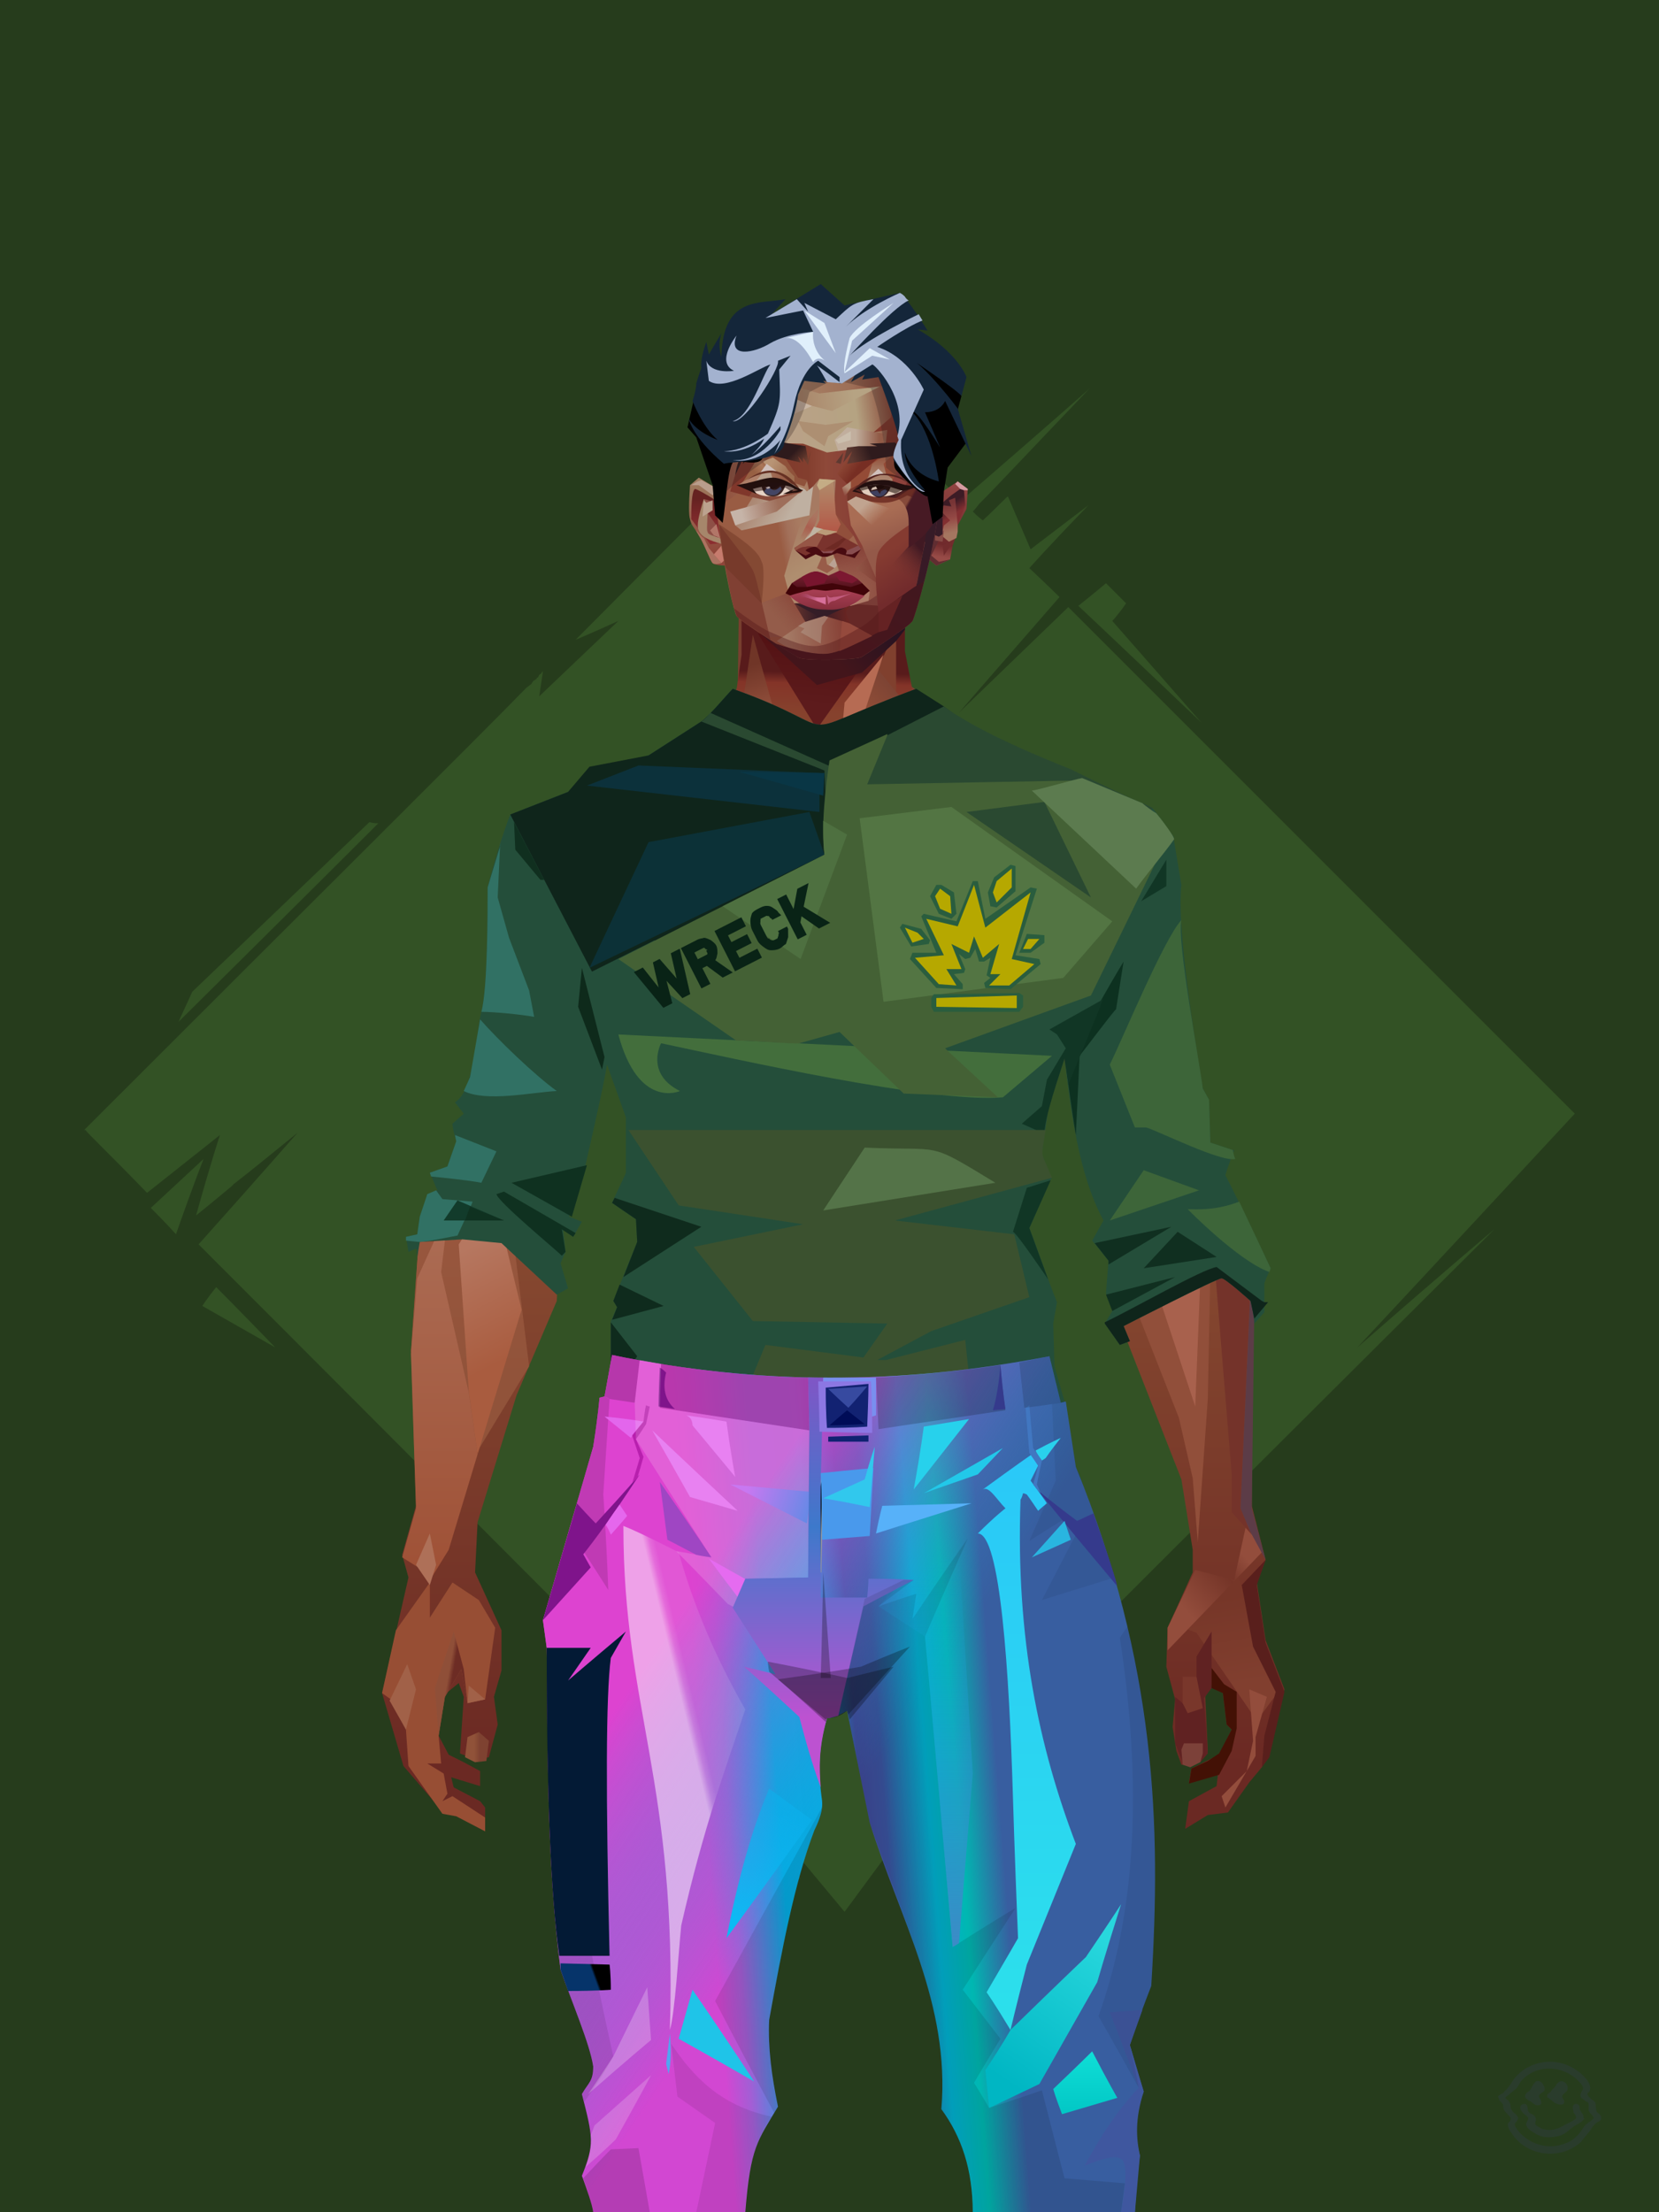 <?xml version="1.0" encoding="UTF-8"?><svg width="1320px" height="1760px" viewBox="0 0 1320 1760" version="1.1" xmlns="http://www.w3.org/2000/svg" xmlns:xlink="http://www.w3.org/1999/xlink"><defs></defs><g stroke="none" stroke-width="1" fill="none" id="id-30150" fill-rule="evenodd"><g id="id-30151"><rect fill="#263C1C" width="1320" height="1760" x="0" y="0" id="id-30152"></rect><g transform=" translate(660,890) rotate(-180) translate(-660,-889) translate(67,258)" fill="#335225" id="id-30153"><path d=" M 581,0 C 632,61 657,92 657,92 C 943,379 1089,525 1095,531 L 1095,531 L 1095,531 C 1044,588 1018,618 1016,620 L 1016,620 L 1016,620 C 1037,603 1054,589 1067,579 L 1069,577 C 1087,562 1097,554 1097,554 C 1085,597 1078,618 1078,618 C 1117,587 1136,572 1136,572 C 1166,603 1183,619 1185,622 L 1185,622 C 1185,622 1185,622 1186,622 L 1186,622 L 1186,622 C 989,819 871,936 834,974 L 830,977 C 830,978 829,978 829,979 L 826,981 C 826,982 825,982 825,982 L 824,984 C 823,985 822,985 822,986 L 821,987 C 821,987 821,987 821,987 C 823,973 824,967 824,967 C 782,1007 761,1027 761,1027 C 783,1017 795,1012 795,1012 C 660,1148 590,1217 586,1221 L 586,1221 L 586,1221 C 524,1159 491,1126 488,1123 L 488,1123 C 488,1123 488,1123 488,1123 C 421,1181 387,1211 386,1212 L 386,1212 L 386,1212 C 432,1164 461,1133 473,1121 L 474,1120 C 477,1116 479,1114 479,1114 C 474,1109 471,1107 471,1107 C 458,1119 452,1126 451,1126 L 451,1126 C 451,1126 451,1126 451,1126 C 439,1098 433,1084 433,1084 C 403,1107 387,1119 387,1119 C 419,1086 434,1069 434,1069 C 418,1054 410,1046 410,1046 C 464,984 490,954 490,954 L 403,1038 C 145,780 11,646 1,636 L 0,635 L 0,635 C 115,511 173,449 173,449 C 101,512 64,543 64,543 C 260,348 365,243 381,227 L 382,226 C 382,226 382,225 382,225 L 382,225 C 383,225 383,225 383,225 C 400,227 409,227 409,227 C 414,204 416,192 416,192 C 458,150 485,123 497,110 L 498,110 C 499,109 499,109 499,109 L 500,108 C 500,108 500,108 500,108 L 501,107 C 502,106 503,105 503,105 L 504,104 C 504,104 504,104 504,104 L 504,104 C 504,104 504,104 504,104 L 505,103 L 505,103 C 556,34 581,0 581,0 Z M 518,106 C 494,131 482,144 482,144 L 513,128 C 517,114 518,107 518,106 L 518,106 C 518,106 518,106 518,106 Z" id="id-30154"></path><path d=" M 395,1039 C 380,1051 373,1057 373,1057 C 362,1046 357,1041 357,1041 C 364,1031 368,1027 368,1027 L 297,946 C 362,1008 395,1039 395,1039 Z" id="id-30155"></path><path d=" M 526,1179 C 569,1235 590,1263 590,1263 C 658,1174 691,1130 691,1130 L 588,1241 C 547,1200 526,1179 526,1179 Z" id="id-30156"></path><path d=" M 952,866 C 957,866 959,867 959,867 C 1053,777 1100,732 1100,732 L 1111,708 C 1005,813 952,866 952,866 Z" id="id-30157"></path><path d=" M 1113,539 C 1099,579 1091,599 1091,599 L 1133,560 C 1119,546 1113,539 1113,539 Z" id="id-30158"></path><path d=" M 1081,497 C 1089,487 1092,482 1092,482 L 1034,449 C 1065,481 1081,497 1081,497 Z" id="id-30159"></path><path d=" M 643,61 C 625,38 616,26 616,26 L 639,40 C 642,54 643,61 643,61 Z" id="id-30160"></path></g></g></g><defs><linearGradient x1="50%" y1="6%" x2="50%" y2="100%" id="id-110371"><stop stop-color="#783F2F" offset="0%"></stop><stop stop-color="#97573C" offset="8%"></stop><stop stop-color="#7A3F2D" offset="20%"></stop><stop stop-color="#884B31" offset="34%"></stop><stop stop-color="#6B2923" offset="71%"></stop><stop stop-color="#602521" offset="100%"></stop></linearGradient><linearGradient x1="50%" y1="-10%" x2="50%" y2="84%" id="id-110372"><stop stop-color="#824631" offset="0%"></stop><stop stop-color="#9D5940" offset="49%"></stop><stop stop-color="#91533A" offset="100%"></stop></linearGradient><linearGradient x1="57%" y1="50%" x2="47%" y2="56%" id="id-110373"><stop stop-color="#551B1B" offset="0%"></stop><stop stop-color="#612520" offset="100%"></stop></linearGradient><linearGradient x1="45%" y1="35%" x2="55%" y2="47%" id="id-110374"><stop stop-color="#81452F" offset="0%"></stop><stop stop-color="#5D221E" offset="100%"></stop></linearGradient><linearGradient x1="54%" y1="31%" x2="47%" y2="81%" id="id-110375"><stop stop-color="#80402E" offset="0%"></stop><stop stop-color="#793E2D" offset="20%"></stop><stop stop-color="#77382C" offset="71%"></stop><stop stop-color="#6D2F27" offset="81%"></stop><stop stop-color="#5B201C" offset="100%"></stop></linearGradient><linearGradient x1="43%" y1="38%" x2="54%" y2="44%" id="id-110376"><stop stop-color="#8F4F38" offset="0%"></stop><stop stop-color="#6D2C24" offset="100%"></stop></linearGradient><linearGradient x1="46%" y1="8%" x2="58%" y2="82%" id="id-110377"><stop stop-color="#9B5B3F" offset="0%" stop-opacity="0.880"></stop><stop stop-color="#6B2A22" offset="100%"></stop></linearGradient><linearGradient x1="50%" y1="41%" x2="49%" y2="66%" id="id-110378"><stop stop-color="#581B1B" offset="0%"></stop><stop stop-color="#843428" offset="27%"></stop><stop stop-color="#86422D" offset="100%"></stop></linearGradient><linearGradient x1="63%" y1="4%" x2="25%" y2="77%" id="id-110379"><stop stop-color="#9F5F44" offset="0%"></stop><stop stop-color="#B37459" offset="55%"></stop><stop stop-color="#9C5D42" offset="100%"></stop></linearGradient><linearGradient x1="50%" y1="23%" x2="41%" y2="77%" id="id-110380"><stop stop-color="#541214" offset="0%"></stop><stop stop-color="#5D1B1C" offset="100%"></stop></linearGradient><linearGradient x1="47%" y1="22%" x2="55%" y2="89%" id="id-110381"><stop stop-color="#703527" offset="0%"></stop><stop stop-color="#A9624A" offset="100%"></stop></linearGradient><linearGradient x1="86%" y1="87%" x2="11%" y2="66%" id="id-110382"><stop stop-color="#773D31" offset="0%"></stop><stop stop-color="#672D25" offset="100%"></stop></linearGradient><linearGradient x1="71%" y1="11%" x2="50%" y2="100%" id="id-110383"><stop stop-color="#81432F" offset="0%" stop-opacity="0"></stop><stop stop-color="#783A28" offset="100%"></stop></linearGradient><linearGradient x1="66%" y1="46%" x2="56%" y2="43%" id="id-110384"><stop stop-color="#672B26" offset="0%"></stop><stop stop-color="#5D2221" offset="100%"></stop></linearGradient><linearGradient x1="100%" y1="41%" x2="50%" y2="63%" id="id-110385"><stop stop-color="#271321" offset="0%"></stop><stop stop-color="#43151B" offset="100%"></stop></linearGradient><linearGradient x1="69%" y1="20%" x2="50%" y2="100%" id="id-110386"><stop stop-color="#672D26" offset="0%"></stop><stop stop-color="#75382C" offset="100%"></stop></linearGradient><linearGradient x1="36%" y1="20%" x2="57%" y2="81%" id="id-110387"><stop stop-color="#B16549" offset="0%"></stop><stop stop-color="#8A4934" offset="100%"></stop></linearGradient><linearGradient x1="26%" y1="83%" x2="92%" y2="50%" id="id-110388"><stop stop-color="#874834" offset="0%"></stop><stop stop-color="#CF836C" offset="100%" stop-opacity="0.095"></stop></linearGradient><linearGradient x1="17%" y1="56%" x2="85%" y2="45%" id="id-110389"><stop stop-color="#B16549" offset="0%" stop-opacity="0"></stop><stop stop-color="#CA8266" offset="52%"></stop><stop stop-color="#A55D43" offset="100%"></stop></linearGradient><linearGradient x1="17%" y1="24%" x2="74%" y2="87%" id="id-110390"><stop stop-color="#C0765D" offset="0%"></stop><stop stop-color="#7A3C2D" offset="100%"></stop></linearGradient><linearGradient x1="26%" y1="42%" x2="80%" y2="75%" id="id-110391"><stop stop-color="#BD7964" offset="0%"></stop><stop stop-color="#965340" offset="100%" stop-opacity="0"></stop></linearGradient><linearGradient x1="29%" y1="56%" x2="77%" y2="50%" id="id-110392"><stop stop-color="#CC876F" offset="0%"></stop><stop stop-color="#B97055" offset="100%" stop-opacity="0"></stop></linearGradient><linearGradient x1="74%" y1="24%" x2="34%" y2="74%" id="id-110393"><stop stop-color="#7E4434" offset="0%"></stop><stop stop-color="#A85A3B" offset="100%"></stop></linearGradient><linearGradient x1="66%" y1="100%" x2="40%" y2="0%" id="id-110394"><stop stop-color="#874837" offset="0%"></stop><stop stop-color="#B56F57" offset="46%"></stop><stop stop-color="#945437" offset="100%"></stop></linearGradient><linearGradient x1="52%" y1="13%" x2="59%" y2="75%" id="id-110395"><stop stop-color="#763628" offset="0%"></stop><stop stop-color="#813F2F" offset="100%"></stop></linearGradient><linearGradient x1="28%" y1="76%" x2="73%" y2="20%" id="id-110396"><stop stop-color="#934D3C" offset="0%"></stop><stop stop-color="#753528" offset="67%"></stop><stop stop-color="#934D3C" offset="100%"></stop></linearGradient><linearGradient x1="66%" y1="59%" x2="24%" y2="66%" id="id-110397"><stop stop-color="#612115" offset="0%"></stop><stop stop-color="#93533A" offset="100%"></stop></linearGradient><linearGradient x1="41%" y1="11%" x2="61%" y2="81%" id="id-110398"><stop stop-color="#A06350" offset="0%"></stop><stop stop-color="#713127" offset="100%"></stop></linearGradient><linearGradient x1="19%" y1="58%" x2="66%" y2="43%" id="id-110399"><stop stop-color="#AA6B53" offset="0%"></stop><stop stop-color="#93523B" offset="100%"></stop></linearGradient><linearGradient x1="73%" y1="50%" x2="30%" y2="53%" id="id-110400"><stop stop-color="#9B5F42" offset="0%"></stop><stop stop-color="#B67B61" offset="100%"></stop></linearGradient><linearGradient x1="31%" y1="0%" x2="50%" y2="100%" id="id-110401"><stop stop-color="#B27562" offset="0%"></stop><stop stop-color="#9B5C4B" offset="100%"></stop></linearGradient><linearGradient x1="29%" y1="43%" x2="65%" y2="100%" id="id-110402"><stop stop-color="#A86B54" offset="0%"></stop><stop stop-color="#814030" offset="100%"></stop></linearGradient><linearGradient x1="13%" y1="78%" x2="84%" y2="50%" id="id-110403"><stop stop-color="#7E3E2E" offset="0%"></stop><stop stop-color="#74372C" offset="100%"></stop></linearGradient><linearGradient x1="50%" y1="0%" x2="36%" y2="100%" id="id-110404"><stop stop-color="#AB6C57" offset="0%"></stop><stop stop-color="#A56750" offset="100%"></stop></linearGradient><linearGradient x1="50%" y1="28%" x2="64%" y2="55%" id="id-110405"><stop stop-color="#A3664E" offset="0%"></stop><stop stop-color="#98593D" offset="100%"></stop></linearGradient><linearGradient x1="40%" y1="55%" x2="62%" y2="71%" id="id-110406"><stop stop-color="#96573E" offset="0%"></stop><stop stop-color="#713528" offset="100%"></stop></linearGradient><linearGradient x1="9%" y1="37%" x2="88%" y2="55%" id="id-110407"><stop stop-color="#723829" offset="0%"></stop><stop stop-color="#612824" offset="100%"></stop></linearGradient><linearGradient x1="62%" y1="19%" x2="50%" y2="100%" id="id-110408"><stop stop-color="#914D34" offset="0%"></stop><stop stop-color="#5F2420" offset="100%"></stop></linearGradient><linearGradient x1="45%" y1="18%" x2="51%" y2="67%" id="id-110409"><stop stop-color="#B67760" offset="0%"></stop><stop stop-color="#A95C3F" offset="100%"></stop></linearGradient><linearGradient x1="50%" y1="0%" x2="50%" y2="100%" id="id-110410"><stop stop-color="#AC6D55" offset="0%"></stop><stop stop-color="#9F5136" offset="100%"></stop></linearGradient><linearGradient x1="45%" y1="50%" x2="58%" y2="50%" id="id-110411"><stop stop-color="#733829" offset="0%"></stop><stop stop-color="#8A4E3C" offset="100%"></stop></linearGradient><linearGradient x1="33%" y1="74%" x2="77%" y2="42%" id="id-110412"><stop stop-color="#985C46" offset="0%"></stop><stop stop-color="#834732" offset="100%"></stop></linearGradient><linearGradient x1="63%" y1="59%" x2="38%" y2="59%" id="id-110413"><stop stop-color="#7E4231" offset="0%"></stop><stop stop-color="#905239" offset="100%"></stop></linearGradient><linearGradient x1="50%" y1="0%" x2="50%" y2="100%" id="id-110414"><stop stop-color="#925F4E" offset="0%"></stop><stop stop-color="#6E2F26" offset="100%"></stop></linearGradient><linearGradient x1="47%" y1="47%" x2="53%" y2="50%" id="id-110415"><stop stop-color="#956855" offset="0%"></stop><stop stop-color="#7C3C32" offset="100%"></stop></linearGradient><linearGradient x1="50%" y1="0%" x2="50%" y2="100%" id="id-110416"><stop stop-color="#753229" offset="0%"></stop><stop stop-color="#833E34" offset="100%"></stop></linearGradient><linearGradient x1="50%" y1="0%" x2="50%" y2="100%" id="id-110417"><stop stop-color="#925644" offset="0%"></stop><stop stop-color="#865648" offset="100%"></stop></linearGradient><linearGradient x1="0%" y1="55%" x2="100%" y2="55%" id="id-110418"><stop stop-color="#804A40" offset="0%"></stop><stop stop-color="#692E2C" offset="100%"></stop></linearGradient><linearGradient x1="50%" y1="0%" x2="50%" y2="100%" id="id-110419"><stop stop-color="#916451" offset="0%"></stop><stop stop-color="#712E26" offset="100%"></stop></linearGradient><linearGradient x1="49%" y1="20%" x2="52%" y2="96%" id="id-110420"><stop stop-color="#773530" offset="0%"></stop><stop stop-color="#6F2C24" offset="100%"></stop></linearGradient><linearGradient x1="33%" y1="47%" x2="59%" y2="56%" id="id-110421"><stop stop-color="#5F2419" offset="0%"></stop><stop stop-color="#4F161A" offset="100%"></stop></linearGradient></defs><g transform=" translate(303,473)" id="id-110422"><polygon points="174 662 140 824 138 906 147 1082 171 1154 176 1211 174 1230 176 1284 287 1284 284 1265 308 1195 306 1124 345 952 343 912 354 879 363 881 371 877 384 904 391 970 434 1079 458 1202 475 1252 475 1284 596 1284 601 1225 592 1146 609 1103 613 997 596 842 545 671 540 640 529 606 532 569 510 498 522 403 540 360 540 348 563 464 576 498 586 574 637 704 646 760 646 778 626 822 625 853 632 879 630 901 633 920 637 931 648 931 658 920 656 877 660 867 670 874 673 899 677 903 667 923 645 934 643 945 666 939 665 948 643 960 640 982 658 971 674 969 691 945 701 933 705 926 707 923 714 892 719 871 704 832 697 786 704 768 693 725 693 521 653 425 630 282 626 203 613 175 568 156 548 141 530 139 479 114 422 73 416 42 415 1 285 0 284 73 279 83 242 114 196 137 171 139 156 156 108 175 92 228 92 287 68 431 30 516 24 602 28 725 17 764 22 782 1 874 18 932 49 968 60 970 83 982 83 965 79 960 58 949 56 941 79 948 79 936 66 929 54 923 45 906 51 875 62 866 66 877 63 922 75 927 86 925 93 899 90 877 96 856 96 824 75 778 77 738 108 637 140 562 143 495 160 458 181 358 200 403 203 461 212 504 189 564 191 608" fill="url(#id-110371)" id="id-110423"></polygon><polygon points="92 287 68 431 30 516 24 602 73 688 118 614 98 452 110 469 124 336 102 372 110 294 89 309 110 285" fill="url(#id-110372)" id="id-110423"></polygon><polygon points="384 906 391 972 434 1081 458 1204 475 1254 475 1287 596 1287 601 1226 592 1148 609 1105 613 999 603 904 585 908 585 846 535 683 457 705 382 878" fill="url(#id-110373)" id="id-110423"></polygon><polygon points="138 907 147 1083 172 1156 176 1212 174 1232 176 1286 176 1287 287 1287 284 1266 309 1197 306 1126 345 954 344 923 294 814 264 724 247 711" fill="url(#id-110374)" id="id-110423"></polygon><polygon points="545 673 540 641 529 608 532 571 510 500 522 405 540 361 540 350 563 465 576 500 602 540 660 491 688 529 653 427 630 283 626 205 613 177 568 157 548 142 531 141 479 116 422 75 416 44 415 3 360 3 360 715 463 724" fill="url(#id-110375)" id="id-110423"></polygon><polygon points="83 984 60 972 49 970 22 932 20 903 8 879 1 874 12 824 39 786 39 814 57 786 78 800 91 822 83 879 69 882 64 855 51 877 46 908 48 930 37 930 50 938 53 954 49 960 57 956 83 973" fill="#974E34" id="id-110428"></polygon><polygon points="66 855 69 882 64 855 51 877 46 908 43 870 58 825" fill="url(#id-110376)" id="id-110428"></polygon><polygon points="83 879 69 882 70 868" fill="#A16148" id="id-110428"></polygon><polygon points="482 376 513 349 558 291 522 368" fill="#714A47" id="id-110431"></polygon><polygon points="313 697 261 560 246 448 259 424 356 408 362 366 318 404 285 409 268 378 314 343 394 351 431 378 420 404 369 399 371 404 450 421 467 441 449 510 467 547 407 697 358 717" fill="url(#id-110377)" id="id-110432"></polygon><polygon points="410 90 430 82 423 76 417 45 417 7 287 9 287 48 283 76 278 86 245 114 195 139 366 139 391 70 410 26" fill="url(#id-110378)" id="id-110433"></polygon><polygon points="182 180 133 231 98 289 98 231 114 182 166 159" fill="url(#id-110379)" id="id-110434"></polygon><polygon points="347 107 384 55 410 31 414 23 300 31" fill="url(#id-110380)" id="id-110435"></polygon><polygon points="287 93 296 32 323 129" fill="url(#id-110381)" id="id-110436"></polygon><polygon points="336 139 314 151 271 146 224 139" fill="#C0775D" id="id-110437"></polygon><polygon points="410 84 410 136 462 129" fill="url(#id-110382)" id="id-110438"></polygon><polygon points="173 246 167 286 191 351 263 386 329 330 360 330 360 152 349 139 336 139 310 152" fill="url(#id-110383)" id="id-110439"></polygon><polygon points="464 159 516 190 500 159" fill="url(#id-110384)" id="id-110440"></polygon><polygon points="302 31 347 72 383 62 410 37 417 28 417 13" fill="url(#id-110385)" id="id-110441"></polygon><polygon points="264 151 191 202 220 151" fill="#814431" id="id-110442"></polygon><polygon points="154 206 170 170 123 188" fill="#CE826D" id="id-110443"></polygon><polygon points="359 285 345 299 323 318 305 354 359 345 354 305" fill="url(#id-110386)" id="id-110444"></polygon><polygon points="261 361 265 387 204 371 192 347" fill="#6B3127" id="id-110445"></polygon><polygon points="199 362 181 359 167 284" fill="#4B131A" id="id-110446"></polygon><polygon points="477 341 477 335 488 326 496 325 509 338 497 348 485 354" fill="#5D2221" id="id-110447"></polygon><polygon points="314 151 343 220 317 293 238 351 209 318 172 251 186 205 271 146" fill="url(#id-110387)" id="id-110448"></polygon><polygon points="314 151 330 238 209 318 172 251 186 205 271 146" fill="url(#id-110388)" id="id-110448"></polygon><polygon points="314 151 351 205 221 227 186 205 271 146" fill="url(#id-110389)" opacity="0.369" id="id-110448"></polygon><polygon points="212 335 223 322 242 327 244 332 236 353 214 349" fill="#642B26" id="id-110451"></polygon><polygon points="224 339 227 342 227 345 223 349 236 350 242 333 230 338 227 335" fill="#70434F" id="id-110452"></polygon><polygon points="489 343 491 347 486 351 479 338 490 327 495 327 494 336" fill="#6F373C" id="id-110453"></polygon><polygon points="486 339 489 343 494 337" fill="#92523E" id="id-110454"></polygon><polygon points="360 162 360 291 406 325 455 347 529 267 464 182 416 166" fill="url(#id-110390)" id="id-110455"></polygon><polygon points="360 178 360 281 391 302 391 249 489 270 462 189 416 166" fill="url(#id-110391)" id="id-110455"></polygon><polygon points="360 178 360 219 472 220 462 189 416 166 371 163" fill="url(#id-110392)" id="id-110455"></polygon><polygon points="358 178 373 168 440 156 414 137 378 158 412 80 396 60 358 146" fill="url(#id-110393)" id="id-110458"></polygon><polygon points="347 140 358 152 373 129 400 48 369 86 365 130" fill="#B66B53" id="id-110459"></polygon><polygon points="591 281 602 226 559 159 514 159 524 138 499 156 571 263" fill="url(#id-110394)" id="id-110460"></polygon><polygon points="609 298 626 332 630 285 627 227 614 207 617 251" fill="#695B75" id="id-110461"></polygon><polygon points="555 159 567 157 613 177 614 192 580 175 604 207 602 226" fill="#8A4E37" id="id-110462"></polygon><polygon points="641 823 649 826 697 896 714 873 682 781" fill="url(#id-110395)" id="id-110463"></polygon><polygon points="626 840 701 762 689 738 679 784 648 776 626 822" fill="url(#id-110396)" id="id-110463"></polygon><polygon points="649 862 649 845 661 825 661 870 655 878 658 922 652 929 638 929 632 914 632 893 632 877 645 888" fill="#602222" id="id-110465"></polygon><polygon points="554 375 578 333 608 451 594 508 569 462" fill="#994B3B" id="id-110466"></polygon><polygon points="623 326 643 425 633 431 693 523 653 427 637 326 626 315" fill="#583847" id="id-110467"></polygon><polygon points="628 274 639 339 623 314" fill="#561B1F" id="id-110468"></polygon><polygon points="693 523 695 567 685 525 618 416 633 431" fill="#4B1114" id="id-110469"></polygon><polygon points="641 463 599 539 602 571 635 655 646 703 650 754 658 640 661 491" fill="#914F3A" id="id-110470"></polygon><polygon points="610 531 648 646 652 546 638 479" fill="#A8614D" id="id-110470"></polygon><polygon points="693 748 677 730 677 700 660 491 685 525 692 552 684 727" fill="#74332A" id="id-110472"></polygon><polygon points="692 746 704 768 693 727 695 567 692 551 684 727" fill="#5C3C47" id="id-110473"></polygon><polygon points="260 559 310 683 356 716 264 713 238 685 196 582" fill="url(#id-110397)" id="id-110474"></polygon><polygon points="638 931 637 919 639 914 654 914 654 922 652 929 648 931 644 933" fill="#7C4139" id="id-110475"></polygon><polygon points="638 861 638 882 642 890 654 886 649 861" fill="#79372B" id="id-110476"></polygon><polygon points="691 871 694 912 689 936 669 956 672 965 696 924 696 909 705 877" fill="#934D3C" id="id-110477"></polygon><polygon points="704 768 685 788 694 837 712 873 703 908 701 933 707 925 719 873 704 834 697 788" fill="#591F1C" id="id-110478"></polygon><polygon points="667 939 643 946 645 934 658 928 667 922 677 903 673 899 670 874 661 870 661 854 671 867 681 873 681 902 677 920" fill="#431105" id="id-110479"></polygon><polygon points="362 510 360 634 426 561 421 535" fill="url(#id-110398)" opacity="0.626" id="id-110480"></polygon><polygon points="320 403 289 399 268 380 314 343 361 348 362 372" fill="url(#id-110399)" id="id-110481"></polygon><polygon points="172 141 169 151 181 151 205 139 196 138" fill="url(#id-110400)" id="id-110482"></polygon><polygon points="359 308 362 360 383 334" fill="#BB7863" opacity="0.625" id="id-110483"></polygon><polygon points="361 546 361 584 388 551 374 540" fill="url(#id-110401)" opacity="0.626" id="id-110484"></polygon><polygon points="347 542 361 547 374 540 361 534" fill="#581C1C" id="id-110485"></polygon><polygon points="325 545 278 503 259 561 308 579" fill="url(#id-110402)" opacity="0.758" id="id-110486"></polygon><polygon points="389 499 460 467 450 510 404 520" fill="url(#id-110403)" id="id-110487"></polygon><polygon points="364 491 361 403 420 428" fill="url(#id-110404)" opacity="0.758" id="id-110488"></polygon><polygon points="263 446 333 446 323 469 279 492" fill="url(#id-110405)" opacity="0.758" id="id-110489"></polygon><polygon points="260 425 280 496 260 561 237 528 213 443 227 425 244 447" fill="url(#id-110406)" id="id-110490"></polygon><polygon points="412 343 445 374 466 383 500 351 448 354 416 339" fill="url(#id-110407)" id="id-110491"></polygon><polygon points="165 252 164 278 128 284" fill="#642A24" id="id-110492"></polygon><polygon points="58 478 89 441 89 416 69 430 66 456" fill="url(#id-110408)" id="id-110493"></polygon><polygon points="77 684 70 634 62 517 89 474 112 569" fill="url(#id-110409)" id="id-110494"></polygon><polygon points="54 489 48 539 70 635 77 684 54 760 41 781 17 766 28 727 24 604 29 544" fill="url(#id-110410)" id="id-110495"></polygon><polygon points="136 452 128 497 154 460 178 340 170 300" fill="#793B28" id="id-110496"></polygon><polygon points="181 359 160 460 143 497 142 514 124 532 109 514 108 490 128 497 154 460 178 340" fill="#5F2420" id="id-110496"></polygon><polygon points="39 747 28 772 39 788 44 772" fill="#AE7058" id="id-110498"></polygon><polygon points="360 379 343 413 362 444 378 417" fill="url(#id-110411)" id="id-110499"></polygon><polygon points="196 581 260 561 230 519" fill="url(#id-110412)" id="id-110500"></polygon><polygon points="75 929 67 925 69 909 78 905 86 912 84 928" fill="url(#id-110413)" id="id-110501"></polygon><polygon points="20 903 7 880 21 851 28 871" fill="#A16148" id="id-110502"></polygon><polygon points="219 1123 204 1040 192 913 171 1090 183 1169 230 1208 262 1237 271 1213 235 1175 213 1157 273 1191 282 1169" fill="url(#id-110414)" opacity="0.808" id="id-110503"></polygon><polygon points="183 1207 182 1155 214 1106 237 1166 231 1210" fill="#7D3B2D" id="id-110504"></polygon><polygon points="187 902 212 1137 227 1161 275 1187 300 1137 273 1009 300 918 270 791 212 836" fill="url(#id-110415)" id="id-110505"></polygon><polygon points="288 1079 311 1040 312 942 295 903 265 1019 276 1188 302 1137" fill="url(#id-110416)" id="id-110506"></polygon><polygon points="585 908 604 1008 608 1106 614 998 599 887" fill="#604050" id="id-110507"></polygon><polygon points="431 886 489 1140 536 1115 561 925 566 886 537 816 501 786" fill="url(#id-110417)" opacity="0.792" id="id-110508"></polygon><polygon points="582 921 588 1011 585 1112 576 1162 545 1046 566 886" fill="url(#id-110418)" id="id-110509"></polygon><polygon points="562 1247 519 1200 472 1112 495 931 506 931 595 1188 579 1244" fill="url(#id-110419)" id="id-110510"></polygon><polygon points="532 1221 540 1263 537 1269 516 1287 510 1287 500 1263 513 1199 488 1226 462 1170 472 1101 428 1010 399 877 469 771 519 739 537 818 501 787 433 890 477 1078 534 1212" fill="url(#id-110420)" id="id-110511"></polygon><polygon points="322 1058 284 852 258 721 267 733 371 879 363 883 354 881 343 914 345 954" fill="#6B2D24" id="id-110512"></polygon><polygon points="430 1068 425 875 536 705 454 704 380 865 384 906 392 972" fill="#571D1C" opacity="0.394" id="id-110513"></polygon><polygon points="175 1262 194 1287 207 1287 225 1226 214 1249 175 1221 174 1232" fill="#743428" id="id-110514"></polygon><polygon points="529 1227 554 1234 569 1169 549 1168" fill="#824C40" id="id-110515"></polygon><polygon points="547 678 545 672 540 641 529 608 532 571 510 500 522 405 540 361 540 350 548 389 543 330 558 289 517 369 529 369 517 411 500 442 510 465 488 531 508 525 522 585 450 724" fill="#520D17" id="id-110423"></polygon><polygon points="403 722 491 609 523 585 450 723" fill="#5F211F" id="id-110517"></polygon><polygon points="174 664 140 826 138 907 139 937 238 690 352 886 354 881 363 883 371 879 384 906 472 773 549 712 597 844 545 673 540 641 478 697 450 723 279 705 232 657 189 566 191 610" fill="url(#id-110421)" id="id-110423"></polygon><polygon points="189 616 211 620 191 586 191 609" fill="#40120E" id="id-110519"></polygon><polygon points="139 836 226 709 167 697 139 826" fill="#4F1C18" id="id-110520"></polygon><polygon points="519 734 596 843 547 678" fill="#420F15" id="id-110521"></polygon><polygon points="416 778 448 726 315 744 330 762" fill="#6B2C26" opacity="0.520" id="id-110423"></polygon><polygon points="412 685 464 666 457 573" fill="#4F161A" id="id-110523"></polygon></g><defs><linearGradient x1="53%" y1="5%" x2="47%" y2="91%" id="id-111127"><stop stop-color="#8F4340" offset="0%"></stop><stop stop-color="#702A2C" offset="82%"></stop><stop stop-color="#974B47" offset="100%"></stop></linearGradient><linearGradient x1="62%" y1="61%" x2="50%" y2="36%" id="id-111128"><stop stop-color="#822F31" offset="0%"></stop><stop stop-color="#3C1B25" offset="100%"></stop></linearGradient><linearGradient x1="50%" y1="13%" x2="57%" y2="81%" id="id-111129"><stop stop-color="#773435" offset="0%"></stop><stop stop-color="#944945" offset="52%"></stop><stop stop-color="#A57660" offset="100%"></stop></linearGradient><linearGradient x1="50%" y1="0%" x2="54%" y2="88%" id="id-111130"><stop stop-color="#9F7D60" offset="0%"></stop><stop stop-color="#8F4539" offset="100%"></stop></linearGradient><linearGradient x1="36%" y1="75%" x2="36%" y2="18%" id="id-111131"><stop stop-color="#8B2E30" offset="0%"></stop><stop stop-color="#662221" offset="100%"></stop></linearGradient><linearGradient x1="30%" y1="63%" x2="66%" y2="53%" id="id-111132"><stop stop-color="#995C43" offset="0%"></stop><stop stop-color="#A2705A" offset="11%"></stop><stop stop-color="#AC8266" offset="35%"></stop><stop stop-color="#955D4B" offset="72%"></stop><stop stop-color="#844137" offset="100%"></stop></linearGradient><linearGradient x1="12%" y1="55%" x2="89%" y2="49%" id="id-111133"><stop stop-color="#BAA188" offset="0%"></stop><stop stop-color="#B5A382" offset="69%"></stop><stop stop-color="#8A4C3B" offset="100%"></stop></linearGradient><linearGradient x1="77%" y1="45%" x2="9%" y2="48%" id="id-111134"><stop stop-color="#B6A383" offset="0%"></stop><stop stop-color="#A3775D" offset="100%"></stop></linearGradient><linearGradient x1="4%" y1="59%" x2="84%" y2="52%" id="id-111135"><stop stop-color="#925340" offset="0%"></stop><stop stop-color="#A98468" offset="40%"></stop><stop stop-color="#9D6E56" offset="75%"></stop><stop stop-color="#7E352A" offset="100%"></stop></linearGradient><linearGradient x1="0%" y1="62%" x2="75%" y2="50%" id="id-111136"><stop stop-color="#A07158" offset="0%"></stop><stop stop-color="#C8B5A3" offset="100%"></stop></linearGradient><linearGradient x1="91%" y1="50%" x2="43%" y2="50%" id="id-111137"><stop stop-color="#915B47" offset="0%"></stop><stop stop-color="#C1AE9D" offset="100%"></stop></linearGradient><linearGradient x1="73%" y1="44%" x2="36%" y2="73%" id="id-111138"><stop stop-color="#8B493B" offset="0%"></stop><stop stop-color="#905C4E" offset="100%" stop-opacity="0.589"></stop></linearGradient><linearGradient x1="22%" y1="31%" x2="35%" y2="66%" id="id-111139"><stop stop-color="#A96D54" offset="0%"></stop><stop stop-color="#945949" offset="100%"></stop></linearGradient><linearGradient x1="13%" y1="-5%" x2="103%" y2="59%" id="id-111140"><stop stop-color="#AC887C" offset="0%"></stop><stop stop-color="#985D44" offset="31%"></stop><stop stop-color="#7D3328" offset="79%"></stop><stop stop-color="#712D2C" offset="100%"></stop></linearGradient><linearGradient x1="47%" y1="96%" x2="25%" y2="14%" id="id-111141"><stop stop-color="#A56B59" offset="0%" stop-opacity="0.302"></stop><stop stop-color="#874339" offset="100%"></stop></linearGradient><linearGradient x1="24%" y1="56%" x2="50%" y2="45%" id="id-111142"><stop stop-color="#976043" offset="0%"></stop><stop stop-color="#AA7758" offset="59%"></stop><stop stop-color="#8F523B" offset="100%"></stop></linearGradient><linearGradient x1="87%" y1="65%" x2="23%" y2="32%" id="id-111143"><stop stop-color="#9E6E50" offset="0%"></stop><stop stop-color="#B89475" offset="100%"></stop></linearGradient><linearGradient x1="13%" y1="29%" x2="91%" y2="29%" id="id-111144"><stop stop-color="#80372B" offset="0%"></stop><stop stop-color="#833E2E" offset="38%"></stop><stop stop-color="#8E4939" offset="51%"></stop><stop stop-color="#894036" offset="70%"></stop><stop stop-color="#8D413B" offset="100%"></stop></linearGradient><linearGradient x1="9%" y1="45%" x2="41%" y2="63%" id="id-111145"><stop stop-color="#8E4836" offset="0%"></stop><stop stop-color="#772E23" offset="100%"></stop></linearGradient><linearGradient x1="50%" y1="19%" x2="50%" y2="70%" id="id-111146"><stop stop-color="#975B45" offset="0%"></stop><stop stop-color="#AA836D" offset="100%"></stop></linearGradient><linearGradient x1="9%" y1="54%" x2="38%" y2="50%" id="id-111147"><stop stop-color="#5E3931" offset="0%"></stop><stop stop-color="#2F1B1D" offset="100%"></stop></linearGradient><linearGradient x1="97%" y1="55%" x2="73%" y2="44%" id="id-111148"><stop stop-color="#6F3F30" offset="0%"></stop><stop stop-color="#2E1A1C" offset="100%"></stop></linearGradient><linearGradient x1="40%" y1="21%" x2="72%" y2="94%" id="id-111149"><stop stop-color="#A67A62" offset="0%"></stop><stop stop-color="#AF8E6F" offset="50%"></stop><stop stop-color="#AF7C69" offset="100%"></stop></linearGradient><linearGradient x1="7%" y1="41%" x2="71%" y2="63%" id="id-111150"><stop stop-color="#A77E68" offset="0%"></stop><stop stop-color="#BFB0A1" offset="100%"></stop></linearGradient><linearGradient x1="87%" y1="51%" x2="37%" y2="52%" id="id-111151"><stop stop-color="#935943" offset="0%"></stop><stop stop-color="#AE7F68" offset="100%"></stop></linearGradient><linearGradient x1="50%" y1="0%" x2="50%" y2="100%" id="id-111152"><stop stop-color="#B18B6B" offset="0%"></stop><stop stop-color="#B35746" offset="100%"></stop></linearGradient><linearGradient x1="71%" y1="47%" x2="15%" y2="54%" id="id-111153"><stop stop-color="#9E6E5A" offset="0%"></stop><stop stop-color="#C6B4A8" offset="100%"></stop></linearGradient><linearGradient x1="66%" y1="11%" x2="44%" y2="95%" id="id-111154"><stop stop-color="#AD6F5D" offset="0%" stop-opacity="0.528"></stop><stop stop-color="#AA5F4F" offset="49%"></stop><stop stop-color="#AA604E" offset="100%" stop-opacity="0"></stop></linearGradient><linearGradient x1="-5%" y1="53%" x2="86%" y2="50%" id="id-111155"><stop stop-color="#6D352D" offset="0%"></stop><stop stop-color="#341D27" offset="47%"></stop><stop stop-color="#692522" offset="100%"></stop></linearGradient><linearGradient x1="10%" y1="52%" x2="66%" y2="50%" id="id-111156"><stop stop-color="#A47A65" offset="0%"></stop><stop stop-color="#884237" offset="100%"></stop></linearGradient><linearGradient x1="50%" y1="-36%" x2="50%" y2="100%" id="id-111157"><stop stop-color="#8F293E" offset="0%"></stop><stop stop-color="#56121D" offset="100%"></stop></linearGradient><linearGradient x1="23%" y1="39%" x2="61%" y2="66%" id="id-111158"><stop stop-color="#C1A490" offset="0%"></stop><stop stop-color="#BD9D86" offset="100%" stop-opacity="0"></stop></linearGradient><linearGradient x1="50%" y1="0%" x2="50%" y2="100%" id="id-111159"><stop stop-color="#A93F54" offset="0%"></stop><stop stop-color="#852E3C" offset="100%"></stop></linearGradient><linearGradient x1="23%" y1="50%" x2="76%" y2="52%" id="id-111160"><stop stop-color="#AE507E" offset="0%" stop-opacity="0"></stop><stop stop-color="#D7709A" offset="100%"></stop></linearGradient><linearGradient x1="58%" y1="36%" x2="35%" y2="100%" id="id-111161"><stop stop-color="#B18F79" offset="0%"></stop><stop stop-color="#B18D76" offset="100%" stop-opacity="0"></stop></linearGradient><linearGradient x1="96%" y1="25%" x2="45%" y2="90%" id="id-111162"><stop stop-color="#361B27" offset="0%"></stop><stop stop-color="#411720" offset="100%"></stop></linearGradient><linearGradient x1="40%" y1="34%" x2="57%" y2="75%" id="id-111163"><stop stop-color="#853B31" offset="0%"></stop><stop stop-color="#722B2C" offset="100%"></stop></linearGradient><linearGradient x1="66%" y1="30%" x2="24%" y2="92%" id="id-111164"><stop stop-color="#401923" offset="0%"></stop><stop stop-color="#7E3530" offset="100%" stop-opacity="0"></stop></linearGradient><linearGradient x1="53%" y1="73%" x2="54%" y2="75%" id="id-111165"><stop stop-color="#5E231E" offset="0%" stop-opacity="0.476"></stop><stop stop-color="#471A24" offset="100%"></stop></linearGradient><linearGradient x1="36%" y1="31%" x2="47%" y2="50%" id="id-111166"><stop stop-color="#C0A895" offset="0%"></stop><stop stop-color="#945D46" offset="100%"></stop></linearGradient><linearGradient x1="52%" y1="46%" x2="46%" y2="43%" id="id-111167"><stop stop-color="#995C43" offset="0%"></stop><stop stop-color="#844137" offset="100%"></stop></linearGradient></defs><g transform=" translate(548,259)" id="id-111168"><g transform=" translate(0,121)" id="id-111169"><polygon points="199 13 214 3 222 9 221 25 214 38 214 43 210 54 208 65 197 70 190 64" fill="url(#id-111127)" id="id-111170"></polygon><polygon points="197 24 209 14 216 9 219 10 220 22 214 37 195 43" fill="url(#id-111128)" id="id-111171"></polygon><polygon points="203 38 208 34 199 25 203 22 209 23 207 18 212 16 214 38 214 43 213 48 207 51 201 46" fill="url(#id-111129)" id="id-111170"></polygon><polygon points="212 5 214 3 222 9 222 10 219 10 216 9" fill="#D49BA0" id="id-111170"></polygon><polygon points="208 65 197 70 190 64 194 42 199 50 193 62 199 67" fill="#602D31" id="id-111170"></polygon><polygon points="203 62 202 54 211 50" fill="#722C2D" id="id-111175"></polygon><polygon points="196 50 202 51 203 42 196 46" fill="#874B46" id="id-111176"></polygon><polygon points="194 45 199 47 202 45 202 32 197 31" fill="#361B27" id="id-111177"></polygon><path d=" M 30,70 C 24,70 20,69 19,68 C 17,66 12,52 8,46 C 4,39 2,38 1,33 C 0,30 0,21 1,6 L 8,0 L 23,9 L 30,70 Z" fill="url(#id-111130)" id="id-111178"></path><polygon points="8 6 2 6 7 3 10 2 23 9 19 14" fill="#B99D8C" id="id-111178"></polygon><path d=" M 26,68 C 23,69 20,69 19,68 C 17,66 12,52 8,46 C 7,44 6,43 6,42 C 9,45 10,47 12,48 C 13,50 14,52 16,56 L 26,68 Z" fill="#AB7260" id="id-111178"></path><polygon points="26 68 29 65 27 53 20 61" fill="#C67B6D" id="id-111178"></polygon><path d=" M 23,19 C 12,12 6,9 5,9 C 3,10 2,18 2,33 L 17,53 L 26,52 L 23,19 Z" fill="url(#id-111131)" id="id-111182"></path><polygon points="12 17 19 19 18 26 15 28 22 38 21 49 12 44" fill="#8E4F46" id="id-111183"></polygon><path d=" M 27,53 C 16,50 10,47 8,42 C 6,38 8,30 12,17 L 15,23 C 15,36 14,42 15,43 C 15,45 18,46 25,48 L 27,53 Z" fill="#A6866B" id="id-111184"></path><polygon points="11 31 19 26 19 18 14 20 12 18" fill="#BCA28F" id="id-111185"></polygon><polygon points="20 46 17 42 22 37 25 48" fill="#B27668" id="id-111186"></polygon></g><g transform=" translate(18,0)" id="id-111187"><path d=" M 20,231 C 18,227 11,201 5,153 C 3,140 2,128 1,117 C -1,91 4,63 8,49 C 9,46 16,35 16,34 C 30,20 56,0 94,0 C 157,0 178,45 181,51 C 183,57 183,111 181,144 C 178,177 162,232 160,235 C 158,239 124,261 119,264 C 113,266 74,267 69,264 C 64,261 22,235 20,231 Z" fill="url(#id-111132)" id="id-111188"></path><polygon points="42 97 56 74 52 61 155 41 139 103 93 103" fill="url(#id-111133)" id="id-111189"></polygon><polygon points="96 68 135 48 39 38 42 54" fill="url(#id-111134)" id="id-111190"></polygon><path d=" M 27,130 L 4,145 C 3,135 2,126 1,117 C -1,91 4,63 8,49 C 9,46 16,35 16,34 C 30,20 56,0 94,0 C 157,0 178,45 181,51 L 147,47 L 86,54 L 44,42 L 57,74 L 27,98 L 27,130 Z" fill="url(#id-111135)" id="id-111188"></path><polygon points="42 81 80 64 52 52 42 54" fill="url(#id-111136)" id="id-111192"></polygon><polygon points="45 68 60 57 52 52 45 54" fill="#CEC5B3" opacity="0.553" id="id-111193"></polygon><polygon points="90 96 73 84 69 76 91 79 113 76 93 88" fill="#AD8F72" id="id-111194"></polygon><polygon points="137 97 137 86 108 81 98 91 102 103" fill="url(#id-111137)" id="id-111195"></polygon><polygon points="99 91 101 94 111 91 111 84" fill="#D3CBB9" opacity="0.560" id="id-111196"></polygon><polygon points="60 213 39 221 45 248 56 248 84 233 80 206" fill="url(#id-111138)" id="id-111197"></polygon><path d=" M 20,231 C 18,227 12,203 6,158 C 22,179 32,191 34,197 C 36,202 40,220 47,250 C 35,242 21,233 20,231 Z" fill="#804033" id="id-111188"></path><path d=" M 11,192 C 9,183 7,171 6,158 C 26,171 38,180 40,188 C 42,191 42,202 40,221 L 11,192 Z" fill="#6D3322" opacity="0.470" id="id-111188"></path><polygon points="132 203 121 178 107 160 107 139 115 134 168 130 179 136" fill="url(#id-111139)" id="id-111200"></polygon><path d=" M 160,158 C 165,146 167,139 164,138 C 153,133 136,132 136,127 C 135,126 137,111 140,83 L 129,85 L 143,73 C 144,62 144,56 143,55 C 141,53 143,36 130,31 C 126,30 112,32 88,38 L 51,31 L 35,38 C 22,36 16,35 16,34 C 30,20 56,0 94,0 C 157,0 178,45 181,51 C 183,57 183,111 181,144 L 160,158 Z" fill="url(#id-111140)" id="id-111188"></path><polygon points="93 230 129 249 146 243 153 201 125 219 113 221" fill="#662826" id="id-111202"></polygon><polygon points="120 175 124 185 115 193 133 206 135 223 104 221 103 198 95 176" fill="url(#id-111141)" id="id-111203"></polygon><polygon points="117 131 107 134 112 117 140 96 157 104 144 127" fill="#944B36" id="id-111204"></polygon><polygon points="65 125 74 128 77 122 60 101 35 99 20 129" fill="url(#id-111142)" id="id-111205"></polygon><polygon points="44 112 41 108 49 105 59 112 61 115 66 120 66 125" fill="url(#id-111143)" id="id-111206"></polygon><polygon points="44 135 30 136 15 132 23 105 35 93 73 94 92 101 115 98 157 102 159 108 151 121 157 123 153 129 143 126 153 105 147 96 108 119 108 139 111 159 120 175 118 179 86 167 76 123 69 121 54 98 37 105 26 123 23 127" fill="url(#id-111144)" id="id-111207"></polygon><polygon points="100 118 108 126 137 102 113 98" fill="url(#id-111145)" id="id-111208"></polygon><polygon points="125 120 128 110 137 104 144 103 137 110 139 118 144 122 144 125 122 125" fill="url(#id-111146)" id="id-111209"></polygon><polygon points="99 109 105 101 103 110" fill="#5E3931" id="id-111210"></polygon><polygon points="105 109 108 97 117 96 132 96 126 94 146 93 152 98 149 93 151 92 162 106 161 112 149 103 108 110 112 100" fill="url(#id-111147)" id="id-111211"></polygon><polygon points="163 108 163 116 166 120 166 113" fill="#2F1B1D" id="id-111212"></polygon><path d=" M 19,119 C 20,112 22,106 24,103 C 26,99 30,96 34,93 L 29,94 L 31,92 L 45,91 L 75,96 L 77,107 L 79,100 L 77,111 L 73,105 L 73,109 L 69,104 L 71,109 C 50,104 39,101 38,101 C 37,101 32,104 25,110 L 26,104 L 19,119 Z" fill="url(#id-111148)" id="id-111213"></path><path d=" M 116,127 L 156,130 L 167,133 L 163,138 L 156,135 C 149,139 143,141 137,141 C 132,141 124,140 115,137 L 108,140 L 108,134 L 111,130 L 116,127 Z" fill="#753529" id="id-111214"></path><polygon points="137 136 147 137 162 128 147 130" transform=" translate(150,133) rotate(-2) translate(-150,-133)" fill="#431D1F" id="id-111215"></polygon><polygon points="125 121 133 114 137 118" transform=" translate(131,118) rotate(-2) translate(-131,-118)" fill="#D0C0BB" id="id-111216"></polygon><path d=" M 125,135 L 112,131 L 116,127 C 123,121 130,118 137,118 C 144,118 150,120 156,125 C 148,121 142,119 135,119 C 129,120 124,123 119,128 L 122,132 L 125,135 Z" transform=" translate(134,126) rotate(-2) translate(-134,-126)" fill="#55241F" id="id-111217"></path><path d=" M 112,131 C 112,131 116,132 123,134 L 114,130 C 120,129 133,126 142,130 C 149,133 157,132 164,129 C 159,128 156,128 153,127 C 146,125 142,122 132,123 C 121,123 119,127 112,131 Z" transform=" translate(138,128) rotate(-2) translate(-138,-128)" fill="#220F0F" id="id-111218"></path><path d=" M 118,129 L 121,133 C 127,136 132,137 137,136 C 141,136 146,135 152,132 C 144,129 138,127 134,127 C 130,126 125,127 118,129 Z" transform=" translate(135,132) rotate(-2) translate(-135,-132)" fill="#E0CBBB" id="id-111219"></path><path d=" M 124,127 C 126,133 129,136 133,137 C 137,137 141,134 143,128 C 140,127 138,127 135,127 C 133,126 129,127 124,127 Z" transform=" translate(134,132) rotate(-2) translate(-134,-132)" fill="#321B1D" id="id-111220"></path><path d=" M 130,128 C 131,130 132,131 133,131 C 134,131 136,130 138,128 C 136,127 135,127 134,127 C 133,127 131,127 130,128 Z" transform=" translate(134,129) rotate(-2) translate(-134,-129)" fill="#220E0F" id="id-111221"></path><path d=" M 139,130 L 140,132 C 138,135 136,136 134,136 C 131,136 129,135 126,132 L 132,131 L 134,134 L 135,132 L 139,130 Z" transform=" translate(133,133) rotate(-2) translate(-133,-133)" fill="#3F405E" id="id-111222"></path><path d=" M 117,129 L 119,131 C 123,130 127,129 132,129 C 134,129 138,131 146,134 C 147,134 149,133 152,131 C 144,129 138,127 134,127 C 130,126 124,127 117,129 Z" transform=" translate(135,130) rotate(-2) translate(-135,-130)" fill="#1A0A04" fill-opacity="0.556" id="id-111219"></path><polygon points="127 131 128 129 131 128 132 130" transform=" translate(130,130) rotate(-2) translate(-130,-130)" fill="#D0BCAE" id="id-111224"></polygon><polygon points="66 221 111 223 125 219 126 212 102 197 95 177 99 123 86 122 80 129 64 179 58 199 62 214" fill="url(#id-111149)" id="id-111225"></polygon><polygon points="78 151 81 128 76 132 74 130 64 126 37 130 19 159 24 163" fill="url(#id-111150)" id="id-111226"></polygon><polygon points="30 136 48 140 71 133 73 131 52 125 34 130" fill="#874A3A" id="id-111227"></polygon><path d=" M 21,127 L 29,122 C 37,117 44,115 49,116 C 55,117 60,120 65,125 L 21,127 Z" fill="url(#id-111151)" id="id-111228"></path><polygon points="39 117 44 110 52 116" fill="#D0C0BB" id="id-111229"></polygon><polygon points="33 127 40 118 47 116 49 123" fill="#B89F8C" id="id-111230"></polygon><path d=" M 32,130 C 35,134 40,136 48,136 C 56,136 62,134 67,129 C 61,127 56,126 51,126 C 47,126 40,127 32,130 Z" fill="#E5D2C5" id="id-111231"></path><path d=" M 40,128 C 41,133 44,136 49,136 C 54,136 57,133 59,127 C 55,125 52,125 49,125 C 46,125 43,126 40,128 Z" fill="#392524" id="id-111232"></path><path d=" M 32,130 C 33,131 34,132 35,132 C 43,131 48,130 50,130 C 51,130 53,131 54,131 C 56,131 57,129 59,129 C 60,130 61,130 63,132 C 64,131 65,130 67,129 C 61,127 56,126 51,126 C 47,126 40,127 32,130 Z" fill="#1F0606" fill-opacity="0.510" id="id-111231"></path><path d=" M 49,117 C 42,117 35,119 28,123 C 36,117 44,114 52,116 C 59,118 65,122 71,131 C 67,128 65,126 64,126 C 59,121 55,118 49,117 Z" fill="#663123" id="id-111234"></path><path d=" M 36,134 L 20,127 C 24,126 27,126 30,125 C 35,124 43,121 49,121 C 59,121 70,131 73,131 C 71,132 69,133 67,133 C 65,133 61,134 57,134 L 66,130 C 64,128 60,127 54,127 C 47,127 40,128 33,130 L 36,134 Z" fill="#220F0D" id="id-111235"></path><path d=" M 42,132 L 45,128 C 47,130 49,131 50,131 C 51,131 53,130 55,128 L 56,130 C 54,133 52,135 49,135 C 46,135 43,134 42,132 Z" fill="#434564" id="id-111236"></path><path d=" M 44,126 C 46,129 47,130 49,130 C 51,130 53,128 56,126 C 53,125 51,125 49,125 C 48,125 46,125 44,126 Z" fill="#220F0F" id="id-111237"></path><polygon points="43 129 45 130 47 129 46 128" fill="#B3A2A0" id="id-111238"></polygon><polygon points="83 161 100 165 103 158 99 150 97 124 86 125 86 155" fill="url(#id-111152)" id="id-111239"></polygon><polygon points="93 191 98 185 100 191 97 194" fill="#BAA193" id="id-111240"></polygon><polygon points="64 132 66 130 69 131" fill="#72473C" id="id-111241"></polygon><polygon points="84 193 92 197 98 193 92 190 91 184 88 184" fill="#985C49" id="id-111242"></polygon><polygon points="19 159 15 148 70 133 52 148" fill="url(#id-111153)" id="id-111243"></polygon><polygon points="67 179 75 186 83 182 88 184 92 184 100 181 114 185 119 178 90 167" fill="#490B11" id="id-111244"></polygon><polygon points="74 171 89 162 81 160" fill="#BFB3A1" id="id-111245"></polygon><path d=" M 68,174 L 78,154 L 85,146 C 85,153 83,158 80,163 C 78,168 73,172 68,174 Z" fill="url(#id-111154)" id="id-111246"></path><polygon points="88 162 101 164 91 167 83 165" fill="#BA9B78" id="id-111247"></polygon><polygon points="99 166 103 158 99 150 113 167 108 172" fill="#914F3B" id="id-111248"></polygon><polygon points="117 175 108 172 113 167" fill="#9E654D" id="id-111249"></polygon><polygon points="84 127 86 131 99 123 86 122" fill="#C4AC85" id="id-111250"></polygon><path d=" M 79,181 L 75,183 L 67,179 L 66,177 L 84,165 L 91,167 L 99,165 L 117,175 L 119,178 L 112,182 L 107,182 C 108,180 108,178 105,177 C 103,176 100,177 96,181 L 89,181 C 86,178 84,176 82,176 C 81,176 76,177 75,179 C 75,179 76,180 79,181 Z" fill="#7A332D" id="id-111251"></path><path d=" M 98,179 C 97,180 96,180 96,181 L 89,181 C 88,180 87,179 87,179 L 90,180 L 98,179 Z" fill="#8B5056" id="id-111251"></path><polygon points="117 175 119 178 112 182 107 182 108 179" fill="#884D4F" id="id-111253"></polygon><path d=" M 67,179 L 66,177 L 84,165 L 89,167 L 84,176 C 80,176 77,175 75,176 C 72,176 70,177 67,179 Z" fill="#965646" id="id-111251"></path><polygon points="90 178 98 178 101 176 107 170 105 169" fill="#6D2923" id="id-111255"></polygon><polygon points="110 223 107 228 111 239 75 236 66 221 115 218" fill="url(#id-111155)" id="id-111256"></polygon><polygon points="66 221 88 233 107 224 77 223" fill="#341D27" id="id-111257"></polygon><path d=" M 52,251 L 74,236 L 90,231 L 110,237 L 132,249 C 117,258 103,263 90,263 C 76,263 64,259 52,251 Z" fill="url(#id-111156)" id="id-111258"></path><polygon points="87 253 71 244 74 241 69 239 74 236 90 231 93 232 88 239" fill="#B69F8E" opacity="0.481" id="id-111258"></polygon><polygon points="59 213 64 205 96 201 120 205 126 211 121 215 63 215" fill="#410409" id="id-111260"></polygon><path d=" M 64,205 C 73,199 79,196 81,196 C 83,195 87,196 93,199 L 102,195 C 106,196 109,198 112,199 C 114,200 117,202 120,205 L 111,208 L 96,205 L 76,208 L 68,208 L 64,205 Z" fill="url(#id-111157)" id="id-111261"></path><polygon points="149 148 115 136 108 140 133 164" fill="url(#id-111158)" id="id-111262"></polygon><path d=" M 72,200 C 77,197 80,196 81,196 C 83,195 87,196 93,199 L 90,205 L 76,208 L 72,200 Z" fill="#78152E" id="id-111261"></path><path d=" M 98,197 L 102,195 C 106,196 109,198 112,199 C 114,200 115,201 117,202 L 112,205 L 102,203 L 98,197 Z" fill="#7C1831" id="id-111261"></path><path d=" M 62,215 C 71,212 77,211 81,210 C 84,210 89,211 91,211 C 93,211 98,210 100,210 C 104,210 112,212 122,215 C 113,223 103,227 91,226 C 79,226 70,222 62,215 Z" fill="url(#id-111159)" id="id-111265"></path><path d=" M 112,213 C 104,216 100,218 98,219 C 96,219 94,220 93,222 L 92,214 C 93,216 94,217 97,216 C 99,216 105,215 112,213 Z" fill="#D7709A" opacity="0.667" id="id-111266"></path><path d=" M 91,216 L 91,222 C 84,219 78,217 74,216 C 70,216 66,215 64,215 C 70,213 74,213 77,214 C 80,216 85,217 91,216 Z" fill="url(#id-111160)" id="id-111267"></path><polygon points="104 129 106 136 111 129 111 124" fill="url(#id-111161)" id="id-111268"></polygon><path d=" M 181,144 C 178,177 162,232 160,235 C 158,239 124,261 119,264 C 113,266 74,267 69,264 C 67,263 59,258 51,253 C 69,259 83,262 93,261 C 107,259 128,246 137,242 C 141,241 144,232 149,215 L 163,207 L 170,172 L 154,183 L 181,144 Z" fill="url(#id-111162)" id="id-111188"></path><path d=" M 133,228 C 130,202 130,187 133,180 C 137,173 146,166 160,157 L 181,144 L 171,162 L 163,207 L 133,228 Z" fill="url(#id-111163)" id="id-111270"></path><polygon points="133 228 133 244 140 242 152 215" fill="#722C2C" id="id-111270"></polygon><polygon points="172 159 143 191 164 205" fill="url(#id-111164)" id="id-111272"></polygon><path d=" M 102,259 L 104,235 L 110,237 L 128,247 C 115,253 107,257 102,259 Z" fill="#954A3D" id="id-111273"></path><path d=" M 20,231 C 20,230 19,228 18,225 C 30,234 39,240 45,243 C 57,248 70,255 82,255 C 94,255 108,246 117,241 C 123,238 129,233 133,228 L 163,207 L 169,204 C 165,221 161,233 160,235 C 158,239 124,261 119,264 C 113,266 74,267 69,264 C 64,261 22,235 20,231 Z" fill="#501517" opacity="0.375" id="id-111188"></path><path d=" M 157,157 C 157,146 153,139 145,136 L 158,130 C 162,129 164,128 164,128 C 165,123 168,115 170,105 C 170,103 170,91 170,69 C 165,63 160,57 155,51 C 154,36 148,22 136,8 C 167,21 179,47 181,51 C 183,57 183,111 181,144 C 180,156 172,166 157,177 C 157,166 157,159 157,157 Z" fill="url(#id-111165)" id="id-111188"></path><path d=" M 4,66 C 5,59 7,54 8,49 C 9,46 16,35 16,34 C 26,24 42,11 65,5 C 55,10 50,15 47,18 C 40,28 28,50 13,83 L 4,66 Z" fill="url(#id-111166)" id="id-111188"></path><path d=" M 4,145 C 3,135 2,126 1,117 C 0,97 2,76 5,61 C 9,60 11,58 13,56 C 16,53 23,47 35,38 C 25,59 18,74 17,83 C 14,98 9,119 4,145 Z" fill="url(#id-111167)" id="id-111188"></path></g></g><defs></defs><g transform=" translate(322,547)" id="id-79338"><path d=" M 684,493 L 684,497 L 676,506 C 676,503 674,491 673,488 C 673,488 653,470 650,470 C 646,470 572,508 572,508 L 577,520 L 569,523 L 557,506 C 557,506 563,496 563,496 C 563,495 558,482 558,482 C 558,480 560,457 560,456 L 547,440 L 556,424 C 536,387 530,336 525,295 L 512,335 C 511,345 508,361 507,371 C 507,371 514,390 515,391 L 514,391 L 497,430 C 502,443 514,477 519,489 L 516,506 L 517,540 L 527,575 L 532,620 L 537,626 L 542,643 C 484,647 398,653 340,657 C 333,656 145,636 143,636 L 150,605 C 154,590 160,560 164,546 L 164,505 L 164,504 C 165,503 168,494 169,493 L 166,488 L 166,488 L 185,441 L 184,423 L 165,410 C 166,407 175,389 176,386 L 176,342 L 161,300 C 158,319 144,379 140,397 L 131,420 L 131,421 L 141,425 L 134,437 L 126,431 L 128,449 L 124,458 L 130,478 L 121,483 L 77,442 L 46,439 L 13,441 L 12,441 L 10,453 C 9,446 12,445 3,449 L 1,437 L 10,435 L 12,421 L 18,404 L 25,400 L 26,400 C 25,398 21,388 20,386 L 34,381 L 41,361 C 40,358 38,350 38,347 L 47,339 L 40,330 C 56,320 57,272 61,258 C 66,239 66,179 66,159 C 70,143 78,116 84,101 L 130,83 L 147,68 L 194,54 L 236,27 C 242,23 256,6 261,1 C 359,36 298,42 407,1 C 459,40 527,68 587,92 C 587,92 595,96 595,96 C 597,98 610,116 612,119 L 612,121 L 618,157 C 614,191 629,282 635,319 L 640,328 L 641,362 L 659,368 L 660,368 C 658,373 654,384 653,388 C 661,403 689,462 689,462 C 688,464 685,471 684,474 L 684,493 Z" fill="#244E3A" id="id-79339"></path><path d=" M 429,15 L 407,1 C 297,42 359,36 261,1 C 256,6 242,23 236,27 L 194,54 L 147,63 L 130,83 L 84,101 L 149,226 L 199,201 L 197,229 L 315,223 L 437,21 L 429,15 Z" fill="#0F251B" id="id-79339"></path><polygon points="194 123 322 99 334 133 147 223" fill="#0C3137" id="id-79339"></polygon><path d=" M 595,96 C 579,129 559,168 542,200 C 520,194 355,148 337,143 C 336,121 335,88 334,66 L 236,27 C 238,26 242,22 243,20 L 337,62 L 429,15 C 448,29 482,46 530,65 C 556,78 575,87 587,92 C 587,92 596,96 595,96 Z" fill="#2A4931" id="id-79339"></path><path d=" M 687,489 L 676,502 L 673,488 C 673,488 653,470 650,470 C 646,470 572,508 572,508 L 577,520 L 569,523 L 557,506 L 557,505 C 580,494 634,463 646,461 L 682,488 L 684,489 L 687,489 Z" fill="#0F251B" id="id-79339"></path><polygon points="563 496 563 496 558 483 613 469" fill="#102F20" id="id-79339"></polygon><polygon points="588 462 615 433 646 453" fill="#102F20" id="id-79339"></polygon><polygon points="560 459 560 456 549 442 610 429" fill="#102F20" id="id-79339"></polygon><polygon points="561 424 588 384 632 400" fill="#3D6539" id="id-79339"></polygon><path d=" M 689,462 L 688,465 C 663,456 623,415 623,415 C 644,416 656,412 664,409 C 675,432 689,462 689,462 Z" fill="#3D6539" id="id-79339"></path><path d=" M 661,375 C 650,378 600,353 590,350 L 581,350 L 561,300 C 571,280 604,200 618,185 C 614,201 633,301 635,319 L 640,328 L 641,362 L 659,368 C 659,369 660,374 661,375 Z" fill="#3D6539" id="id-79339"></path><path d=" M 572,218 L 566,256 C 565,256 538,292 537,293 C 537,294 534,356 534,356 C 532,344 527,310 526,298 C 537,279 561,236 572,218 Z" fill="#0D3120" id="id-79339"></path><path d=" M 556,247 C 550,263 534,301 528,316 C 528,313 525,297 525,295 C 521,308 509,342 509,355 L 491,347 L 507,333 L 511,312 L 526,287 L 519,276 L 513,272 L 554,249 L 556,247 Z" fill="#113625" id="id-79339"></path><polygon points="606 137 586 170 606 158" fill="#113625" id="id-79339"></polygon><path d=" M 417,602 L 503,608 C 502,618 501,636 500,646 L 415,651 C 407,643 391,627 382,619 L 343,602 L 304,595 L 258,593 L 287,523 L 365,533 L 384,506 L 277,504 L 230,445 L 317,427 L 218,412 L 178,352 L 510,352 C 506,376 506,368 515,390 L 390,424 L 485,435 L 497,485 L 419,512 L 376,535 L 383,535 L 446,519 L 451,567 L 357,604 L 417,602 Z" fill="#3B512F" id="id-79339"></path><path d=" M 515,293 L 476,326 C 420,331 261,295 204,283 C 204,283 191,307 219,321 C 219,321 186,336 170,276 L 515,293 Z" fill="#436E3C" id="id-79339"></path><path d=" M 585,117 L 532,74 L 368,77 L 384,38 L 384,37 L 338,58 C 335,78 331,111 334,133 L 170,216 L 264,281 C 265,280 313,284 314,283 L 346,274 L 397,323 L 472,326 L 432,289 L 430,287 L 546,245 C 549,239 601,132 602,130 L 585,117 Z M 509,91 L 546,167 L 447,99 L 509,91 Z" fill="#446135" id="id-79355" fill-rule="nonzero"></path><path d=" M 352,117 L 315,216 L 253,174 L 334,133 C 333,124 333,115 333,106 L 352,117 Z" fill="#4E7040" id="id-79339"></path><polygon points="381 250 524 231 563 186 435 95 362 104" fill="#537543" id="id-79339"></polygon><g transform=" translate(182,140)" id="id-79358"><path d=" M 16,85 L 8,85 L 0,49 L 8,49 L 12,69 L 17,49 L 23,49 L 28,69 L 33,49 L 41,49 L 32,85 L 25,85 L 20,67 L 16,85 Z M 57,49 C 59,49 61,50 62,50 C 64,51 65,53 66,54 C 67,56 68,58 68,60 L 68,60 C 68,62 67,64 66,66 C 65,67 64,69 62,70 L 70,85 L 61,85 L 54,71 L 50,71 L 50,85 L 42,85 L 42,49 L 57,49 Z M 57,57 L 50,57 L 50,63 L 57,63 C 57,63 58,63 58,63 C 59,63 59,62 59,62 C 59,61 59,61 59,60 L 60,60 C 60,59 59,59 59,58 C 59,58 59,57 58,57 C 58,57 57,57 57,57 Z M 96,77 L 96,85 L 72,85 L 72,49 L 96,49 L 96,57 L 80,57 L 80,63 L 94,63 L 94,71 L 80,71 L 80,77 L 96,77 Z M 112,85 C 109,85 107,84 105,83 C 103,82 102,80 101,78 C 100,76 99,74 99,71 L 99,62 C 99,60 100,57 101,55 C 102,53 103,52 105,50 C 107,49 109,49 112,49 C 114,49 116,49 118,50 C 120,51 121,52 122,54 C 123,56 124,57 124,59 L 125,62 L 117,62 L 117,61 C 116,60 116,59 116,58 C 115,58 115,57 114,57 C 113,57 113,57 112,57 C 111,57 110,57 109,57 C 109,58 108,58 108,59 C 107,60 107,61 107,62 L 107,71 C 107,73 107,74 108,74 C 108,75 109,76 109,76 C 110,77 111,77 112,77 C 113,77 113,77 114,77 C 115,76 115,76 116,75 C 116,75 116,74 117,74 L 117,72 L 125,72 L 125,74 C 124,76 123,78 122,80 C 121,81 119,83 118,84 C 116,84 114,85 112,85 Z M 136,85 L 128,85 L 128,49 L 136,49 L 136,62 L 146,49 L 156,49 L 144,64 L 157,85 L 147,85 L 139,70 L 136,74 L 136,85 Z" transform=" translate(78,67) rotate(-27) translate(-78,-67)" fill="#092316" id="id-79359" fill-rule="nonzero"></path><g transform=" translate(211,0)" id="id-79360"><polygon points="30 99 9 76 11 71 30 71 18 42 20 40 46 46 59 14 63 14 69 44 105 19 110 20 93 73 112 76 113 80 89 100 69 99 68 95 73 91 70 89 73 75 68 78 64 78 61 68 57 75 53 76 48 72 53 84 52 87 44 88 51 96 51 100" fill="#2A5D3E" id="id-79361"></polygon><polygon points="1 51 10 66 24 64 25 61 18 52 3 48" fill="#2A5D3E" id="id-79362"></polygon><polygon points="25 26 32 40 42 44 46 40 44 23 34 17 30 17" fill="#2A5D3E" id="id-79363"></polygon><polygon points="71 23 73 34 78 35 93 22 93 2 89 1 76 11" fill="#2A5D3E" id="id-79364"></polygon><polygon points="96 71 105 71 116 63 116 57 102 56" fill="#2A5D3E" id="id-79365"></polygon><polygon points="26 107 26 114 28 118 96 118 99 114 99 105 96 103 28 104" fill="#2A5D3E" id="id-79366"></polygon><polygon points="30 107 30 114 94 115 94 105" fill="#B6A800" id="id-79367"></polygon><polygon points="5 51 11 63 20 60 15 55" fill="#B6A800" id="id-79368"></polygon><polygon points="29 26 33 36 42 40 41 26 33 20" fill="#B6A800" id="id-79369"></polygon><polygon points="75 23 78 14 90 4 90 19 78 31" fill="#B6A800" id="id-79370"></polygon><polygon points="103 60 99 68 105 68 112 60" fill="#B6A800" id="id-79371"></polygon><polygon points="32 96 46 97 38 84 50 84 42 64 56 71 60 58 67 75 80 64 73 88 81 88 72 97 88 97 108 80 90 76 105 23 69 51 60 17 47 50 22 44 36 73 13 75" fill="#B6A800" id="id-79372"></polygon></g></g><path d=" M 612,121 C 605,131 589,150 582,160 C 566,145 515,97 499,82 C 506,81 533,73 539,72 C 539,72 587,92 587,92 L 587,92 C 589,94 596,99 598,100 C 599,101 614,120 612,121 Z" fill="#5C7B4F" id="id-79339"></path><path d=" M 333,416 L 366,366 C 430,369 414,360 470,394 L 333,416 Z" fill="#547348" id="id-79339"></path><path d=" M 497,430 L 512,471 C 510,468 487,434 484,433 L 495,398 L 514,392 L 497,430 Z" fill="#113625" id="id-79339"></path><polygon points="346 634 445 622 504 626" fill="#547348" id="id-79339"></polygon><path d=" M 185,532 L 181,538 L 158,638 L 156,638 C 156,638 158,571 158,571 L 164,546 L 164,505 L 185,532 Z" fill="#0F2B1D" id="id-79339"></path><polygon points="165 503 169 493 166 488 171 475 206 492" fill="#0F2B1D" id="id-79339"></polygon><polygon points="174 469 185 441 184 423 165 410 167 406 236 429" fill="#0F2B1D" id="id-79339"></polygon><polygon points="186 62 330 68 330 99 145 78" fill="#0C313B" id="id-79339"></polygon><polygon points="266 67 334 68 333 86" fill="#093645" id="id-79339"></polygon><polygon points="87 107 88 129 108 153 111 153" fill="#102F1F" id="id-79339"></polygon><polygon points="159 294 157 304 138 254 141 223" fill="#0E2A1B" id="id-79339"></polygon><path d=" M 103,262 C 92,260 71,258 61,258 C 66,240 66,179 66,159 L 76,126 L 76,123 L 74,167 L 83,199 L 99,241 L 103,262 Z" fill="#317164" id="id-79339"></path><path d=" M 121,321 C 101,322 65,330 47,321 L 52,310 L 60,264 C 74,280 103,308 121,321 Z" fill="#317164" id="id-79339"></path><path d=" M 73,369 L 61,394 C 51,392 31,390 21,389 L 20,386 L 34,381 L 41,361 L 40,356 C 45,358 68,367 73,369 Z" fill="#317164" id="id-79339"></path><path d=" M 54,409 C 54,410 43,434 42,436 C 36,437 18,441 12,441 L 11,441 L 1,440 L 1,437 L 10,435 L 12,421 L 18,403 L 25,400 L 30,407 L 54,409 Z" fill="#317164" id="id-79339"></path><polygon points="79 424 31 424 42 408" fill="#123B2B" id="id-79339"></polygon><polygon points="79 424 48 424 52 413" fill="#0F3120" id="id-79339"></polygon><path d=" M 134,437 L 125,431 L 128,449 L 125,452 C 120,447 74,409 73,403 L 79,401 L 136,434 L 134,437 Z" fill="#0F3120" id="id-79339"></path><polygon points="133 421 145 380 85 394" fill="#0F3120" id="id-79339"></polygon></g><defs><linearGradient x1="73%" y1="45%" x2="26%" y2="50%" id="id-86665"><stop stop-color="#385EA0" offset="0%"></stop><stop stop-color="#00B7B1" offset="14%"></stop><stop stop-color="#01B1D0" offset="24%"></stop><stop stop-color="#3A54A0" offset="39%"></stop><stop stop-color="#41489A" offset="47%"></stop><stop stop-color="#0AAAE1" offset="59%"></stop><stop stop-color="#04ABE2" offset="75%"></stop><stop stop-color="#A35ED5" offset="92%"></stop><stop stop-color="#D247D2" offset="100%"></stop></linearGradient><linearGradient x1="63%" y1="38%" x2="37%" y2="14%" id="id-86666"><stop stop-color="#17A3DD" offset="0%" stop-opacity="0"></stop><stop stop-color="#DF42D0" offset="100%" stop-opacity="0.846"></stop></linearGradient><linearGradient x1="53%" y1="30%" x2="48%" y2="35%" id="id-86667"><stop stop-color="#FFFFFF" offset="0%" stop-opacity="0.105"></stop><stop stop-color="#FFFFFF" offset="47%" stop-opacity="0.216"></stop><stop stop-color="#FFFFFF" offset="100%" stop-opacity="0.501"></stop></linearGradient><linearGradient x1="58%" y1="9%" x2="35%" y2="95%" id="id-86668"><stop stop-color="#0CB0EC" offset="0%" stop-opacity="0.590"></stop><stop stop-color="#0BBAF4" offset="100%"></stop></linearGradient><linearGradient x1="67%" y1="52%" x2="72%" y2="51%" id="id-86669"><stop stop-color="#06346A" offset="0%"></stop><stop stop-color="#000000" offset="100%"></stop></linearGradient><linearGradient x1="48%" y1="57%" x2="48%" y2="57%" id="id-86670"><stop stop-color="#06346A" offset="0%"></stop><stop stop-color="#000000" offset="100%"></stop></linearGradient><linearGradient x1="100%" y1="50%" x2="17%" y2="37%" id="id-86671"><stop stop-color="#6789E6" offset="0%"></stop><stop stop-color="#C878F1" offset="100%"></stop></linearGradient><linearGradient x1="50%" y1="0%" x2="50%" y2="83%" id="id-86672"><stop stop-color="#8056C6" offset="0%"></stop><stop stop-color="#3D79CB" offset="44%"></stop><stop stop-color="#BD52D1" offset="100%"></stop></linearGradient><linearGradient x1="50%" y1="0%" x2="50%" y2="100%" id="id-86673"><stop stop-color="#2AC8F8" offset="0%"></stop><stop stop-color="#2CE0EB" offset="100%"></stop></linearGradient><linearGradient x1="69%" y1="8%" x2="30%" y2="94%" id="id-86674"><stop stop-color="#28D7DD" offset="0%"></stop><stop stop-color="#00B6C3" offset="100%"></stop></linearGradient><linearGradient x1="50%" y1="0%" x2="50%" y2="100%" id="id-86675"><stop stop-color="#0FDED7" offset="0%"></stop><stop stop-color="#02C7C5" offset="100%"></stop></linearGradient><linearGradient x1="50%" y1="0%" x2="50%" y2="100%" id="id-86676"><stop stop-color="#10A7DE" offset="0%" stop-opacity="0"></stop><stop stop-color="#3C8BC6" offset="100%"></stop></linearGradient></defs><g transform=" translate(432,1078)" id="id-86677"><path d=" M 40,682 C 39,675 35,664 31,653 C 41,628 40,623 31,588 C 36,579 40,578 40,566 C 37,547 23,515 14,489 C 3,403 4,316 3,233 L 0,211 L 40,73 C 44,47 45,34 45,34 L 49,33 C 53,11 55,0 55,0 C 171,24 284,24 403,1 L 412,38 L 416,37 L 424,89 C 488,246 492,374 484,502 C 472,533 467,549 467,549 C 474,574 478,586 478,586 C 472,602 470,619 475,637 C 473,649 472,665 471,682 C 385,682 342,682 342,682 C 342,648 333,622 317,600 C 324,516 284,449 260,372 C 248,313 242,283 242,283 C 237,286 231,289 226,289 C 219,311 219,333 222,354 C 223,362 220,370 216,378 C 200,420 190,474 180,529 C 179,551 182,574 187,598 C 171,625 165,630 161,682 L 40,682 Z" fill="url(#id-86665)" id="id-86678"></path><path d=" M 40,682 C 39,675 35,664 31,653 C 41,628 40,623 31,588 C 36,579 40,578 40,566 C 37,547 23,515 14,489 C 3,403 4,316 3,233 L 0,211 L 40,73 C 44,47 45,34 45,34 L 49,33 C 53,11 55,0 55,0 C 171,24 284,24 403,1 L 412,38 L 416,37 L 424,89 C 488,246 492,374 484,502 C 472,533 467,549 467,549 C 474,574 478,586 478,586 C 472,602 470,619 475,637 C 473,649 472,665 471,682 C 385,682 342,682 342,682 C 342,648 333,622 317,600 C 324,516 284,449 260,372 C 248,313 242,283 242,283 C 237,286 231,289 226,289 C 219,311 219,333 222,354 C 223,362 220,370 216,378 C 200,420 190,474 180,529 C 179,551 182,574 187,598 C 171,625 165,630 161,682 L 40,682 Z" fill="url(#id-86666)" id="id-86679"></path><path d=" M 122,682 C 132,635 137,611 137,611 C 117,597 107,590 107,590 L 102,548 C 119,573 140,597 182,606 C 168,626 162,652 161,682 C 135,682 122,682 122,682 Z" fill="#000000" fill-opacity="0.089" id="id-86680"></path><path d=" M 168,578 C 128,555 108,544 108,544 L 119,505 C 152,553 168,578 168,578 Z" fill="#1FC4E8" id="id-86681"></path><path d=" M 184,603 C 152,543 137,514 137,514 L 222,360 C 222,367 219,372 216,378 C 199,422 190,476 180,529 C 180,554 182,577 187,598 C 185,601 184,603 184,603 Z" fill="#000000" fill-opacity="0.105" id="id-86682"></path><path d=" M 34,646 C 50,632 58,624 58,624 C 77,590 86,573 86,573 L 41,613 L 38,621 C 39,626 38,635 34,646 Z" fill="#FFFFFF" fill-opacity="0.188" id="id-86683"></path><path d=" M 33,594 C 41,583 49,571 56,558 C 34,460 15,355 3,241 C 2,330 6,413 14,489 C 23,517 32,531 40,566 C 40,576 34,581 31,588 C 32,592 33,594 33,594 Z" fill="#000000" fill-opacity="0.086" id="id-86684"></path><path d=" M 36,588 C 69,559 86,545 86,545 L 83,503 L 56,558 C 43,578 36,588 36,588 Z" fill="#FFFFFF" fill-opacity="0.235" id="id-86685"></path><path d=" M 101,540 C 99,556 98,564 98,564 L 100,572 C 102,563 102,553 101,540 Z" fill="#51A5F1" id="id-86686"></path><path d=" M 101,537 C 107,339 64,282 64,136 C 77,141 108,157 108,157 C 120,200 138,242 161,282 C 145,330 128,375 110,454 C 108,474 105,524 101,537 Z" fill="url(#id-86667)" id="id-86687"></path><path d=" M 146,464 C 155,418 166,378 180,345 L 214,370 C 169,433 146,464 146,464 Z" fill="url(#id-86668)" id="id-86688"></path><path d=" M 40,682 C 39,677 37,668 32,655 C 47,639 54,632 54,632 L 76,631 L 85,682 C 55,682 40,682 40,682 Z" fill="#000000" fill-opacity="0.148" id="id-86689"></path><path d=" M 21,139 C 42,171 52,187 52,187 C 50,137 48,111 48,111 L 53,35 L 49,33 L 45,34 L 40,73 C 27,117 21,139 21,139 Z" fill="#000000" fill-opacity="0.136" id="id-86690"></path><path d=" M 0,211 L 38,169 L 21,139 C 7,187 0,211 0,211 Z" fill="#7F148B" id="id-86691"></path><path d=" M 20,506 C 43,506 54,505 54,505 C 54,492 53,485 53,485 L 14,484 L 14,489 C 18,500 20,506 20,506 Z" fill="url(#id-86669)" id="id-86692"></path><path d=" M 13,478 C 40,478 53,478 53,478 C 50,351 50,272 54,241 C 62,227 66,220 66,220 C 35,246 20,259 20,259 L 38,233 L 3,233 C 3,347 6,429 13,478 Z" fill="url(#id-86670)" id="id-86693"></path><path d=" M 27,118 C 37,129 42,134 42,134 C 66,108 77,95 77,95 C 56,127 34,159 7,188 C 19,146 26,122 27,118 Z" fill="#7F148B" id="id-86694"></path><path d=" M 80,53 C 73,61 70,66 70,66 L 49,49 C 70,51 80,53 80,53 Z" fill="#E366EC" id="id-86695"></path><path d=" M 82,40 C 84,41 85,41 85,41 C 83,51 82,55 82,55 C 77,63 74,67 74,67 C 78,76 80,81 80,81 C 77,92 75,98 75,98 C 72,101 71,102 71,102 C 75,89 77,82 77,82 L 71,64 L 80,53 C 81,44 82,40 82,40 Z" fill="#B820AE" id="id-86696"></path><path d=" M 49,33 C 52,34 53,35 53,35 C 66,37 73,38 73,38 L 77,4 L 55,0 L 49,33 Z" fill="#000000" fill-opacity="0.176" id="id-86697"></path><path d=" M 94,7 C 93,31 93,42 93,42 C 172,54 212,60 212,60 L 211,18 C 168,17 129,13 94,7 Z" fill="#000000" fill-opacity="0.170" id="id-86698"></path><path d=" M 93,10 C 92,31 92,41 92,41 C 100,42 105,43 105,43 C 97,36 95,26 98,14 C 95,11 93,10 93,10 Z" fill="#7F148B" id="id-86699"></path><path d=" M 114,48 C 135,51 146,53 146,53 C 150,82 153,97 153,97 L 119,56 C 119,52 117,49 114,48 Z" fill="#E46AEF" id="id-86700"></path><path d=" M 87,60 C 107,95 117,113 117,113 L 155,124 C 110,82 87,60 87,60 Z" fill="#E46AEF" id="id-86701"></path><path d=" M 106,156 L 134,161 L 74,67 L 73,38 L 77,4 L 94,7 L 93,42 C 172,54 212,60 212,60 C 211,138 211,177 211,177 C 177,178 160,178 160,178 C 177,190 196,196 215,204 C 181,206 164,207 164,207 L 147,198 C 120,170 106,156 106,156 Z" fill="#FFFFFF" fill-opacity="0.153" id="id-86702"></path><path d=" M 156,194 C 140,173 132,162 132,162 L 182,190 C 165,193 156,194 156,194 Z" fill="#E56BF0" id="id-86703"></path><path d=" M 134,161 C 126,160 122,159 122,159 C 107,151 99,147 99,147 L 93,101 C 121,141 134,161 134,161 Z" fill="#9F46C3" id="id-86704"></path><path d=" M 50,135 C 53,140 54,143 54,143 C 63,133 67,128 67,128 L 61,119 C 53,130 50,135 50,135 Z" fill="#E567ED" id="id-86705"></path><path d=" M 214,109 C 211,126 210,134 210,134 L 149,103 C 192,107 214,109 214,109 Z" fill="url(#id-86671)" id="id-86706"></path><path d=" M 223,94 C 217,116 214,127 214,127 L 221,173 C 222,121 223,94 223,94 Z" stroke="#979797" id="id-86707"></path><path d=" M 226,289 C 219,314 220,329 221,344 C 214,325 209,307 204,288 C 175,261 160,248 160,248 C 177,252 185,254 185,254 L 151,201 L 161,178 L 211,177 L 212,60 L 211,18 C 219,18 223,18 223,18 C 222,72 221,99 221,99 C 221,161 221,193 221,193 C 246,193 258,193 258,193 C 259,183 259,178 259,178 C 283,178 295,179 295,179 C 268,193 255,200 255,200 L 235,287 C 231,288 228,289 226,289 Z" fill="url(#id-86672)" id="id-86708"></path><path d=" M 225,290 C 195,265 180,252 180,252 C 179,247 179,244 179,244 C 221,252 242,257 242,257 C 266,251 279,248 279,248 L 244,290 L 242,283 C 237,287 231,289 226,289 L 225,290 Z" fill="#000000" fill-opacity="0.271" id="id-86709"></path><path d=" M 187,258 C 231,252 253,248 253,248 C 279,237 292,232 292,232 L 243,286 L 242,283 C 237,287 232,289 226,289 L 225,292 C 200,269 187,258 187,258 Z" fill="#000000" fill-opacity="0.271" id="id-86710"></path><path d=" M 221,257 C 226,257 229,257 229,257 L 223,173 C 222,229 221,257 221,257 Z" fill="#000000" fill-opacity="0.271" id="id-86711"></path><path d=" M 256,194 L 287,179 C 292,179 295,179 295,179 C 276,193 267,200 267,200 C 287,193 297,190 297,190 C 295,204 294,210 294,210 C 323,167 338,146 338,146 C 315,198 304,224 304,224 C 319,388 326,471 326,471 C 359,450 376,440 376,440 C 348,483 334,505 334,505 C 354,531 364,544 364,544 C 350,567 343,579 343,579 C 351,592 355,599 355,599 C 383,590 397,585 397,585 C 409,632 415,655 415,655 L 463,659 L 460,682 L 342,682 C 343,655 336,628 317,600 C 323,522 290,459 260,372 L 242,283 L 235,287 C 249,225 256,194 256,194 Z" fill="#000000" fill-opacity="0.106" id="id-86712"></path><path d=" M 372,537 C 360,517 353,507 353,507 C 370,478 378,464 378,464 C 375,390 374,353 374,353 C 371,252 364,142 346,142 C 360,128 368,122 368,122 C 361,115 355,104 350,107 C 376,88 389,79 389,79 C 392,85 394,88 394,88 C 390,96 388,100 388,100 C 397,112 401,118 401,118 C 396,122 394,124 394,124 C 388,115 385,111 385,111 C 383,110 382,110 382,110 C 381,114 380,115 380,115 C 376,226 395,313 424,389 L 385,485 C 376,520 372,537 372,537 Z" fill="url(#id-86673)" id="id-86713"></path><path d=" M 355,599 L 352,569 C 366,548 372,537 372,537 C 412,498 432,479 432,479 C 451,451 460,437 460,437 C 447,478 441,499 441,499 L 395,580 C 368,593 355,599 355,599 Z" fill="url(#id-86674)" id="id-86714"></path><path d=" M 406,584 C 427,564 437,554 437,554 C 450,579 457,591 457,591 L 413,604 C 408,591 406,584 406,584 Z" fill="url(#id-86675)" id="id-86715"></path><path d=" M 460,682 C 463,665 465,650 462,642 C 459,635 446,639 431,645 C 443,623 456,602 474,583 C 459,543 451,523 451,523 L 477,521 L 467,549 L 478,586 C 471,608 472,623 475,637 L 471,682 C 464,682 460,682 460,682 Z" fill="#3F579F" id="id-86716"></path><path d=" M 474,583 C 453,545 442,526 442,526 C 472,443 477,342 459,225 L 465,216 C 486,299 491,395 484,502 L 467,549 C 472,571 474,583 474,583 Z" fill="#000000" fill-opacity="0.071" id="id-86717"></path><path d=" M 455,177 C 416,189 397,195 397,195 C 415,160 424,143 424,143 C 417,135 414,131 414,131 C 396,142 387,148 387,148 C 401,116 408,100 408,100 L 405,39 L 416,37 L 424,88 C 441,133 451,162 455,177 Z" fill="#000000" fill-opacity="0.065" id="id-86718"></path><path d=" M 457,184 C 415,134 394,108 394,108 C 414,124 425,132 425,132 L 438,126 C 450,160 456,179 457,184 Z" fill="#353A8C" id="id-86719"></path><path d=" M 389,161 C 406,142 415,132 415,132 L 420,147 C 400,156 389,161 389,161 Z" fill="#29B5E0" id="id-86720"></path><path d=" M 392,76 C 405,69 412,66 412,66 C 404,76 400,82 400,82 L 397,84 C 393,79 392,76 392,76 Z" fill="#29D1EC" id="id-86721"></path><path d=" M 384,42 C 386,41 387,40 387,40 L 390,74 C 395,81 397,84 397,84 C 394,97 393,103 393,103 L 396,110 C 395,109 394,108 394,108 L 390,103 C 393,93 394,88 394,88 L 387,78 C 385,54 384,42 384,42 Z" fill="#4177C1" id="id-86722"></path><path d=" M 412,38 C 393,41 383,42 383,42 L 379,6 L 403,1 C 409,26 412,38 412,38 Z" fill="#000000" fill-opacity="0.137" id="id-86723"></path><path d=" M 364,8 C 366,32 368,44 368,44 C 300,54 267,59 267,59 L 265,18 C 313,15 346,11 364,8 Z" fill="#000000" fill-opacity="0.194" id="id-86724"></path><path d=" M 368,43 L 358,44 C 361,34 363,21 364,8 C 366,31 368,43 368,43 Z" fill="#353A8C" id="id-86725"></path><path d=" M 227,69 C 248,69 259,69 259,69 C 259,66 259,64 259,64 L 227,65 C 227,68 227,69 227,69 Z" fill="#102272" id="id-86726"></path><path d=" M 262,49 L 265,48 L 265,18 C 237,18 223,18 223,18 L 222,49 C 249,49 262,49 262,49 Z" fill="#798FEF" id="id-86727"></path><path d=" M 220,61 C 248,62 262,62 262,62 C 262,35 261,21 261,21 L 219,21 C 220,48 220,61 220,61 Z" fill="#8C77E3" id="id-86728"></path><path d=" M 226,58 C 247,58 258,57 258,57 C 259,35 259,23 259,23 L 225,26 C 225,47 226,58 226,58 Z" fill="#122272" id="id-86729"></path><path d=" M 228,56 C 237,48 242,44 242,44 L 256,55 C 237,56 228,56 228,56 Z" fill="#000C57" id="id-86730"></path><path d=" M 243,42 C 232,32 227,27 227,27 L 258,25 C 248,37 243,42 243,42 Z" fill="#374AA0" id="id-86731"></path><path d=" M 221,94 C 249,91 263,90 263,90 C 261,126 260,144 260,144 L 222,147 C 222,111 221,94 221,94 Z" fill="#4999EC" id="id-86732"></path><path d=" M 223,114 C 245,104 256,99 256,99 C 261,81 264,73 264,73 L 260,121 C 236,116 223,114 223,114 Z" fill="#31C8ED" id="id-86733"></path><path d=" M 265,142 C 268,127 270,120 270,120 L 341,118 C 290,134 265,142 265,142 Z" fill="#57B1F9" id="id-86734"></path><path d=" M 295,107 C 301,74 303,57 303,57 L 339,51 C 310,88 295,107 295,107 Z" fill="#27D1EC" id="id-86735"></path><path d=" M 303,110 C 345,86 366,74 366,74 L 346,95 C 317,105 303,110 303,110 Z" fill="#22C8E9" id="id-86736"></path><path d=" M 331,468 L 326,471 L 304,224 L 267,200 C 281,186 287,179 287,179 C 316,163 331,155 331,155 L 342,333 L 331,468 Z" fill="url(#id-86676)" id="id-86737"></path></g><defs></defs><g transform=" translate(547,226)" id="id-100858"><g transform=" translate(23,47)" fill="#2E1C1C" opacity="0.280" id="id-100859"><path d=" M 6,120 C 37,88 59,94 74,39 L 93,29 L 123,36 C 130,56 134,78 135,99 C 135,99 156,117 166,117 C 176,117 175,6 117,3 C 60,-1 -23,61 6,120 Z" id="id-100860"></path></g><g transform=" translate(0,53)" fill="#000000" id="id-100861"><path d=" M 195,138 L 203,132 L 204,112 L 207,93 L 222,73 L 215,47 L 218,36 C 164,-39 153,18 169,72 C 169,72 161,89 166,95 C 172,102 187,116 191,116 L 195,138 Z" id="id-100860"></path><path d=" M 28,137 L 22,131 L 20,107 L 7,69 L 0,61 L 8,26 C 9,27 101,102 38,87 C 32,89 31,119 28,137 Z" id="id-100860"></path></g><g transform=" translate(1,0)" fill="#14263A" id="id-100864"><path d=" M 167,124 C 165,130 164,134 163,136 C 163,137 163,138 163,140 C 163,140 177,161 188,164 C 188,164 172,146 172,134 C 176,146 187,154 199,157 C 199,157 194,118 178,102 C 178,102 179,96 200,130 L 188,102 C 195,102 201,99 204,93 L 225,137 L 214,99 C 214,99 188,64 173,57 C 173,57 212,83 217,89 L 221,74 C 221,74 214,54 182,36 L 190,37 C 190,37 174,11 168,7 L 124,17 L 105,0 L 66,24 L 77,12 C 57,16 27,9 26,58 C 24,52 24,45 26,39 L 16,56 L 14,46 C 14,46 9,59 10,67 C 8,72 7,76 6,79 C 6,82 5,87 3,93 C 3,93 11,114 23,124 C 23,124 6,118 0,107 C 0,107 2,121 28,143 C 32,141 76,142 76,126 C 76,126 85,105 87,88 L 92,77 L 109,79 L 107,77 L 121,79 L 133,71 L 129,78 L 140,72 L 138,76 L 151,74 C 151,74 167,116 167,124 Z" id="id-100860"></path></g><g transform=" translate(15,7)" id="id-100866"><path d=" M 174,158 C 174,158 153,150 155,117 L 173,77 C 173,77 161,51 136,43 C 136,43 159,27 172,22 L 169,17 C 169,17 127,37 114,50 C 114,50 148,12 161,6 C 159,5 158,3 158,3 C 157,2 156,1 154,0 C 154,0 126,12 111,27 L 133,5 C 116,8 116,9 103,21 L 78,8 L 81,15 L 72,5 L 47,20 L 77,14 L 85,31 C 85,31 65,32 51,40 C 38,48 17,52 24,34 C 24,34 7,55 22,62 C 22,62 4,65 0,54 L 2,70 C 15,79 43,59 51,57 C 45,64 35,99 21,102 C 30,105 59,60 57,54 L 67,50 L 58,61 C 59,87 60,87 49,112 C 49,112 31,126 14,126 C 14,126 28,129 46,116 C 44,121 40,125 36,129 C 45,122 52,114 59,106 L 59,109 C 59,109 45,135 21,133 C 21,133 41,138 59,117 C 57,121 56,125 54,128 C 54,128 64,117 70,88 C 76,60 89,54 89,54 L 106,67 L 106,71 C 106,71 88,57 88,58 C 89,58 96,71 96,71 L 108,72 L 132,57 C 133,56 161,84 152,114 L 153,117 C 153,117 148,127 149,131 C 150,134 168,161 174,158 Z" fill="#A3B2CF" id="id-100860"></path><path d=" M 149,8 C 149,8 118,27 114,36 C 114,36 108,58 110,64 L 132,50 L 146,53 L 130,44 L 110,63 L 116,38 L 149,8 Z" fill="#E0EFFB" id="id-100860"></path><polygon points="78 14 94 24 103 48" fill="#E0EFFB" id="id-100860"></polygon><path d=" M 63,36 L 85,31 C 84,40 88,50 96,55 C 96,55 89,49 85,55 C 85,56 75,34 63,36 Z" fill="#E0EFFB" id="id-100860"></path></g></g><defs></defs><path d=" M 1202,1685 C 1201,1683 1198,1681 1197,1679 C 1196,1678 1196,1676 1196,1675 C 1196,1674 1194,1672 1193,1671 C 1193,1670 1192,1669 1192,1668 C 1192,1667 1195,1666 1196,1665 C 1198,1663 1200,1661 1202,1658 C 1207,1649 1216,1643 1226,1641 C 1240,1638 1254,1644 1263,1655 C 1264,1657 1266,1660 1265,1663 C 1265,1664 1263,1665 1263,1666 C 1263,1667 1265,1669 1266,1670 C 1271,1673 1269,1673 1270,1678 C 1270,1682 1274,1681 1274,1685 L 1274,1685 L 1274,1686 C 1274,1686 1274,1686 1274,1686 C 1273,1688 1271,1688 1270,1689 C 1268,1691 1267,1692 1266,1694 C 1263,1698 1261,1700 1258,1704 C 1242,1719 1214,1716 1202,1696 C 1201,1695 1199,1691 1200,1689 C 1201,1688 1202,1688 1202,1685 L 1202,1685 Z M 1268,1685 C 1267,1682 1265,1682 1264,1679 C 1264,1678 1264,1677 1264,1676 C 1264,1675 1264,1674 1264,1674 C 1264,1673 1263,1672 1262,1672 C 1260,1670 1256,1669 1258,1665 C 1259,1662 1261,1662 1258,1658 C 1246,1643 1223,1641 1210,1656 C 1209,1658 1208,1659 1207,1661 C 1205,1663 1202,1665 1200,1667 C 1197,1669 1197,1669 1200,1671 C 1203,1675 1201,1676 1203,1679 C 1204,1681 1207,1682 1208,1685 L 1208,1685 L 1208,1685 C 1207,1690 1203,1688 1207,1694 C 1216,1706 1232,1711 1246,1705 C 1249,1704 1252,1702 1255,1699 C 1257,1697 1259,1694 1261,1691 C 1263,1689 1267,1687 1268,1685 L 1268,1685 Z M 1254,1685 C 1254,1682 1252,1682 1252,1680 C 1251,1677 1251,1673 1255,1674 C 1258,1675 1256,1678 1258,1680 C 1259,1682 1260,1682 1260,1685 L 1261,1686 L 1260,1686 C 1259,1688 1257,1689 1255,1690 C 1248,1694 1246,1699 1237,1700 C 1231,1701 1225,1700 1221,1697 C 1219,1696 1216,1694 1215,1692 C 1213,1689 1216,1688 1216,1685 C 1215,1683 1212,1682 1211,1680 C 1208,1677 1210,1673 1214,1674 L 1214,1674 L 1215,1675 C 1216,1678 1215,1679 1217,1681 C 1219,1682 1222,1683 1222,1686 C 1222,1689 1220,1690 1224,1692 C 1230,1696 1238,1695 1244,1691 C 1246,1690 1253,1687 1254,1685 L 1254,1685 Z M 1244,1674 C 1242,1675 1239,1674 1237,1673 C 1236,1672 1233,1670 1232,1669 C 1231,1669 1231,1668 1231,1667 C 1231,1666 1233,1665 1234,1664 C 1235,1662 1237,1661 1238,1659 C 1242,1652 1249,1658 1247,1663 C 1246,1665 1243,1666 1243,1668 C 1243,1670 1246,1671 1244,1674 L 1244,1674 L 1244,1674 L 1244,1674 Z M 1222,1656 C 1224,1655 1227,1656 1228,1659 C 1229,1660 1229,1661 1229,1663 C 1228,1665 1223,1666 1225,1669 C 1225,1670 1226,1670 1226,1671 C 1227,1674 1226,1675 1223,1675 C 1222,1675 1219,1673 1218,1672 C 1216,1671 1212,1669 1214,1666 C 1215,1664 1217,1664 1218,1662 C 1219,1660 1220,1658 1222,1656 L 1222,1656 Z" fill="#343D53" opacity="0.297" id="id-77051"></path></svg>